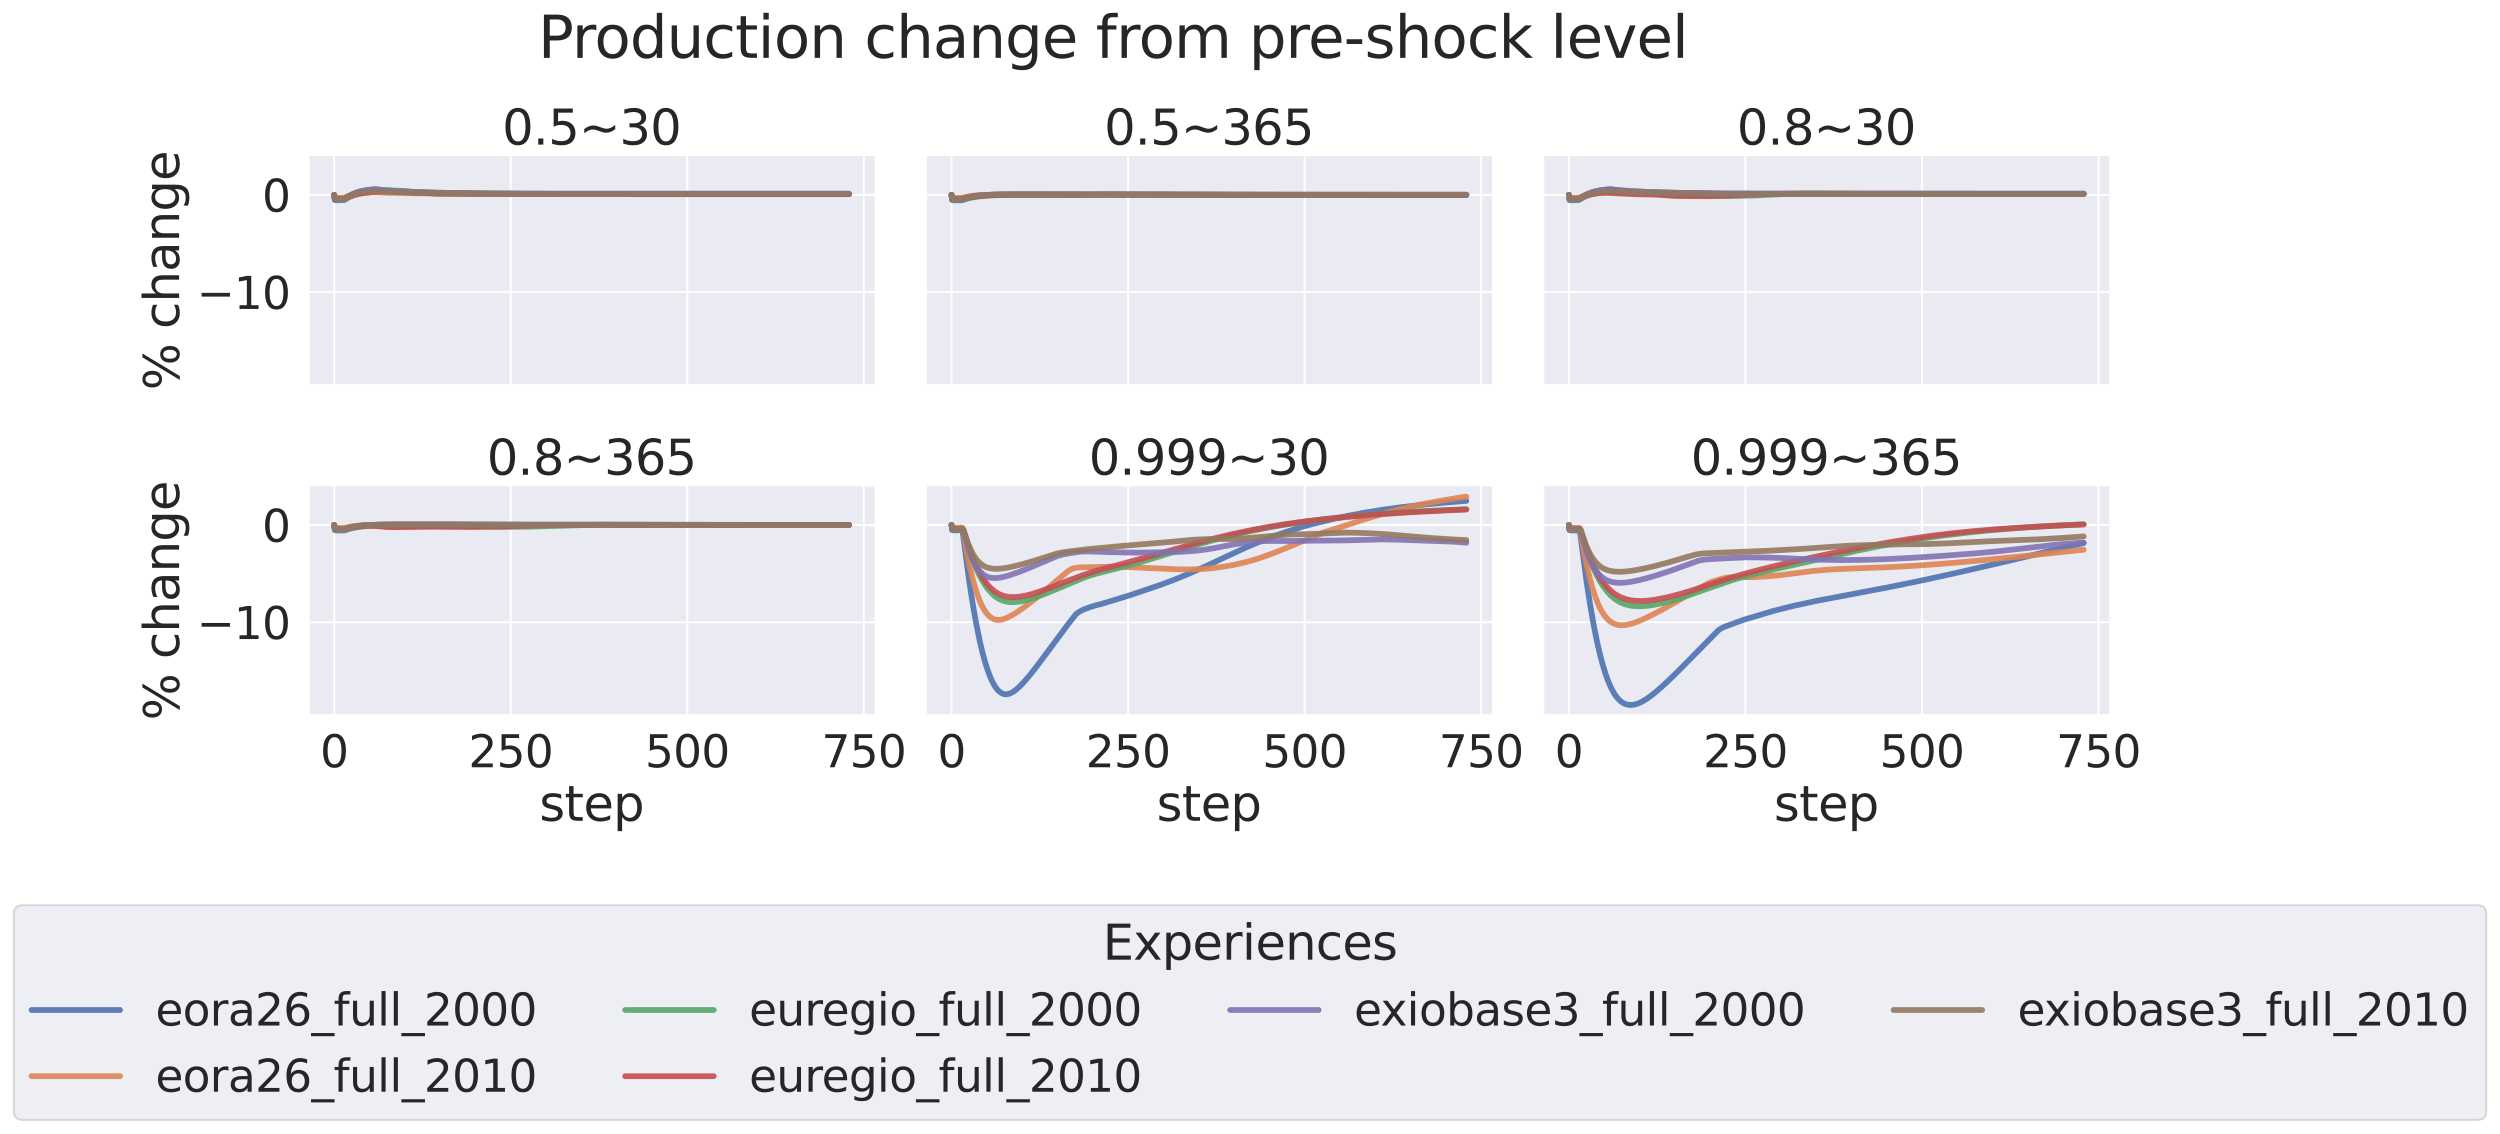 <?xml version="1.0" encoding="utf-8" standalone="no"?>
<!DOCTYPE svg PUBLIC "-//W3C//DTD SVG 1.1//EN"
  "http://www.w3.org/Graphics/SVG/1.1/DTD/svg11.dtd">
<svg xmlns:xlink="http://www.w3.org/1999/xlink" width="1304.438pt" height="591.517pt" viewBox="0 0 1304.438 591.517" xmlns="http://www.w3.org/2000/svg" version="1.1">
 <defs>
  <style type="text/css">*{stroke-linejoin: round; stroke-linecap: butt}</style>
 </defs>
 <g id="figure_1">
  <g id="patch_1">
   <path d="M 0 591.517 
L 1304.438 591.517 
L 1304.438 -0 
L 0 -0 
z
" style="fill: #ffffff"/>
  </g>
  <g id="axes_1">
   <g id="patch_2">
    <path d="M 160.943 201.042 
L 456.401 201.042 
L 456.401 81.456 
L 160.943 81.456 
z
" style="fill: #eaeaf2"/>
   </g>
   <g id="matplotlib.axis_1">
    <g id="xtick_1">
     <g id="line2d_1">
      <path d="M 174.373 201.042 
L 174.373 81.456 
" clip-path="url(#p994ee2fa2b)" style="fill: none; stroke: #ffffff; stroke-linecap: round"/>
     </g>
    </g>
    <g id="xtick_2">
     <g id="line2d_2">
      <path d="M 266.485 201.042 
L 266.485 81.456 
" clip-path="url(#p994ee2fa2b)" style="fill: none; stroke: #ffffff; stroke-linecap: round"/>
     </g>
    </g>
    <g id="xtick_3">
     <g id="line2d_3">
      <path d="M 358.597 201.042 
L 358.597 81.456 
" clip-path="url(#p994ee2fa2b)" style="fill: none; stroke: #ffffff; stroke-linecap: round"/>
     </g>
    </g>
    <g id="xtick_4">
     <g id="line2d_4">
      <path d="M 450.709 201.042 
L 450.709 81.456 
" clip-path="url(#p994ee2fa2b)" style="fill: none; stroke: #ffffff; stroke-linecap: round"/>
     </g>
    </g>
   </g>
   <g id="matplotlib.axis_2">
    <g id="ytick_1">
     <g id="line2d_5">
      <path d="M 160.943 152.426 
L 456.401 152.426 
" clip-path="url(#p994ee2fa2b)" style="fill: none; stroke: #ffffff; stroke-linecap: round"/>
     </g>
     <g id="text_1">
      <!-- −10 -->
      <g style="fill: #262626" transform="translate(102.691 161.202) scale(0.231 -0.231)">
       <defs>
        <path id="DejaVuSans-2212" d="M 678 2272 
L 4684 2272 
L 4684 1741 
L 678 1741 
L 678 2272 
z
" transform="scale(0.016)"/>
        <path id="DejaVuSans-31" d="M 794 531 
L 1825 531 
L 1825 4091 
L 703 3866 
L 703 4441 
L 1819 4666 
L 2450 4666 
L 2450 531 
L 3481 531 
L 3481 0 
L 794 0 
L 794 531 
z
" transform="scale(0.016)"/>
        <path id="DejaVuSans-30" d="M 2034 4250 
Q 1547 4250 1301 3770 
Q 1056 3291 1056 2328 
Q 1056 1369 1301 889 
Q 1547 409 2034 409 
Q 2525 409 2770 889 
Q 3016 1369 3016 2328 
Q 3016 3291 2770 3770 
Q 2525 4250 2034 4250 
z
M 2034 4750 
Q 2819 4750 3233 4129 
Q 3647 3509 3647 2328 
Q 3647 1150 3233 529 
Q 2819 -91 2034 -91 
Q 1250 -91 836 529 
Q 422 1150 422 2328 
Q 422 3509 836 4129 
Q 1250 4750 2034 4750 
z
" transform="scale(0.016)"/>
       </defs>
       <use xlink:href="#DejaVuSans-2212"/>
       <use xlink:href="#DejaVuSans-31" x="83.789"/>
       <use xlink:href="#DejaVuSans-30" x="147.412"/>
      </g>
     </g>
    </g>
    <g id="ytick_2">
     <g id="line2d_6">
      <path d="M 160.943 101.688 
L 456.401 101.688 
" clip-path="url(#p994ee2fa2b)" style="fill: none; stroke: #ffffff; stroke-linecap: round"/>
     </g>
     <g id="text_2">
      <!-- 0 -->
      <g style="fill: #262626" transform="translate(136.746 110.465) scale(0.231 -0.231)">
       <use xlink:href="#DejaVuSans-30"/>
      </g>
     </g>
    </g>
    <g id="text_3">
     <!-- % change -->
     <g style="fill: #262626" transform="translate(93.45 203.597) rotate(-90) scale(0.252 -0.252)">
      <defs>
       <path id="DejaVuSans-25" d="M 4653 2053 
Q 4381 2053 4226 1822 
Q 4072 1591 4072 1178 
Q 4072 772 4226 539 
Q 4381 306 4653 306 
Q 4919 306 5073 539 
Q 5228 772 5228 1178 
Q 5228 1588 5073 1820 
Q 4919 2053 4653 2053 
z
M 4653 2450 
Q 5147 2450 5437 2106 
Q 5728 1763 5728 1178 
Q 5728 594 5436 251 
Q 5144 -91 4653 -91 
Q 4153 -91 3862 251 
Q 3572 594 3572 1178 
Q 3572 1766 3864 2108 
Q 4156 2450 4653 2450 
z
M 1428 4353 
Q 1159 4353 1004 4120 
Q 850 3888 850 3481 
Q 850 3069 1003 2837 
Q 1156 2606 1428 2606 
Q 1700 2606 1854 2837 
Q 2009 3069 2009 3481 
Q 2009 3884 1853 4118 
Q 1697 4353 1428 4353 
z
M 4250 4750 
L 4750 4750 
L 1831 -91 
L 1331 -91 
L 4250 4750 
z
M 1428 4750 
Q 1922 4750 2215 4408 
Q 2509 4066 2509 3481 
Q 2509 2891 2217 2550 
Q 1925 2209 1428 2209 
Q 931 2209 642 2551 
Q 353 2894 353 3481 
Q 353 4063 643 4406 
Q 934 4750 1428 4750 
z
" transform="scale(0.016)"/>
       <path id="DejaVuSans-20" transform="scale(0.016)"/>
       <path id="DejaVuSans-63" d="M 3122 3366 
L 3122 2828 
Q 2878 2963 2633 3030 
Q 2388 3097 2138 3097 
Q 1578 3097 1268 2742 
Q 959 2388 959 1747 
Q 959 1106 1268 751 
Q 1578 397 2138 397 
Q 2388 397 2633 464 
Q 2878 531 3122 666 
L 3122 134 
Q 2881 22 2623 -34 
Q 2366 -91 2075 -91 
Q 1284 -91 818 406 
Q 353 903 353 1747 
Q 353 2603 823 3093 
Q 1294 3584 2113 3584 
Q 2378 3584 2631 3529 
Q 2884 3475 3122 3366 
z
" transform="scale(0.016)"/>
       <path id="DejaVuSans-68" d="M 3513 2113 
L 3513 0 
L 2938 0 
L 2938 2094 
Q 2938 2591 2744 2837 
Q 2550 3084 2163 3084 
Q 1697 3084 1428 2787 
Q 1159 2491 1159 1978 
L 1159 0 
L 581 0 
L 581 4863 
L 1159 4863 
L 1159 2956 
Q 1366 3272 1645 3428 
Q 1925 3584 2291 3584 
Q 2894 3584 3203 3211 
Q 3513 2838 3513 2113 
z
" transform="scale(0.016)"/>
       <path id="DejaVuSans-61" d="M 2194 1759 
Q 1497 1759 1228 1600 
Q 959 1441 959 1056 
Q 959 750 1161 570 
Q 1363 391 1709 391 
Q 2188 391 2477 730 
Q 2766 1069 2766 1631 
L 2766 1759 
L 2194 1759 
z
M 3341 1997 
L 3341 0 
L 2766 0 
L 2766 531 
Q 2569 213 2275 61 
Q 1981 -91 1556 -91 
Q 1019 -91 701 211 
Q 384 513 384 1019 
Q 384 1609 779 1909 
Q 1175 2209 1959 2209 
L 2766 2209 
L 2766 2266 
Q 2766 2663 2505 2880 
Q 2244 3097 1772 3097 
Q 1472 3097 1187 3025 
Q 903 2953 641 2809 
L 641 3341 
Q 956 3463 1253 3523 
Q 1550 3584 1831 3584 
Q 2591 3584 2966 3190 
Q 3341 2797 3341 1997 
z
" transform="scale(0.016)"/>
       <path id="DejaVuSans-6e" d="M 3513 2113 
L 3513 0 
L 2938 0 
L 2938 2094 
Q 2938 2591 2744 2837 
Q 2550 3084 2163 3084 
Q 1697 3084 1428 2787 
Q 1159 2491 1159 1978 
L 1159 0 
L 581 0 
L 581 3500 
L 1159 3500 
L 1159 2956 
Q 1366 3272 1645 3428 
Q 1925 3584 2291 3584 
Q 2894 3584 3203 3211 
Q 3513 2838 3513 2113 
z
" transform="scale(0.016)"/>
       <path id="DejaVuSans-67" d="M 2906 1791 
Q 2906 2416 2648 2759 
Q 2391 3103 1925 3103 
Q 1463 3103 1205 2759 
Q 947 2416 947 1791 
Q 947 1169 1205 825 
Q 1463 481 1925 481 
Q 2391 481 2648 825 
Q 2906 1169 2906 1791 
z
M 3481 434 
Q 3481 -459 3084 -895 
Q 2688 -1331 1869 -1331 
Q 1566 -1331 1297 -1286 
Q 1028 -1241 775 -1147 
L 775 -588 
Q 1028 -725 1275 -790 
Q 1522 -856 1778 -856 
Q 2344 -856 2625 -561 
Q 2906 -266 2906 331 
L 2906 616 
Q 2728 306 2450 153 
Q 2172 0 1784 0 
Q 1141 0 747 490 
Q 353 981 353 1791 
Q 353 2603 747 3093 
Q 1141 3584 1784 3584 
Q 2172 3584 2450 3431 
Q 2728 3278 2906 2969 
L 2906 3500 
L 3481 3500 
L 3481 434 
z
" transform="scale(0.016)"/>
       <path id="DejaVuSans-65" d="M 3597 1894 
L 3597 1613 
L 953 1613 
Q 991 1019 1311 708 
Q 1631 397 2203 397 
Q 2534 397 2845 478 
Q 3156 559 3463 722 
L 3463 178 
Q 3153 47 2828 -22 
Q 2503 -91 2169 -91 
Q 1331 -91 842 396 
Q 353 884 353 1716 
Q 353 2575 817 3079 
Q 1281 3584 2069 3584 
Q 2775 3584 3186 3129 
Q 3597 2675 3597 1894 
z
M 3022 2063 
Q 3016 2534 2758 2815 
Q 2500 3097 2075 3097 
Q 1594 3097 1305 2825 
Q 1016 2553 972 2059 
L 3022 2063 
z
" transform="scale(0.016)"/>
      </defs>
      <use xlink:href="#DejaVuSans-25"/>
      <use xlink:href="#DejaVuSans-20" x="95.02"/>
      <use xlink:href="#DejaVuSans-63" x="126.807"/>
      <use xlink:href="#DejaVuSans-68" x="181.787"/>
      <use xlink:href="#DejaVuSans-61" x="245.166"/>
      <use xlink:href="#DejaVuSans-6e" x="306.445"/>
      <use xlink:href="#DejaVuSans-67" x="369.824"/>
      <use xlink:href="#DejaVuSans-65" x="433.301"/>
     </g>
    </g>
   </g>
   <g id="PolyCollection_1"/>
   <g id="PolyCollection_2"/>
   <g id="PolyCollection_3"/>
   <g id="PolyCollection_4"/>
   <g id="PolyCollection_5"/>
   <g id="PolyCollection_6"/>
   <g id="line2d_7">
    <path d="M 174.373 101.688 
L 174.741 104.257 
L 175.478 104.35 
L 179.531 104.214 
L 180.636 103.381 
L 182.479 102.117 
L 184.321 101.162 
L 186.532 100.308 
L 188.742 99.696 
L 191.321 99.204 
L 194.637 98.812 
L 196.48 98.726 
L 200.164 99.198 
L 208.638 99.85 
L 217.113 100.237 
L 228.535 100.543 
L 249.905 100.927 
L 287.118 101.012 
L 442.971 101.027 
L 442.971 101.027 
" clip-path="url(#p994ee2fa2b)" style="fill: none; stroke: #4c72b0; stroke-opacity: 0.9; stroke-width: 3; stroke-linecap: round"/>
   </g>
   <g id="line2d_8">
    <path d="M 174.373 101.688 
L 174.741 103.089 
L 175.847 103.161 
L 179.531 103.102 
L 184.321 101.478 
L 186.9 100.993 
L 190.216 100.607 
L 194.637 100.339 
L 196.48 100.353 
L 201.638 100.602 
L 210.481 100.763 
L 235.167 101.045 
L 311.435 101.261 
L 442.971 101.264 
L 442.971 101.264 
" clip-path="url(#p994ee2fa2b)" style="fill: none; stroke: #dd8452; stroke-opacity: 0.9; stroke-width: 3; stroke-linecap: round"/>
   </g>
   <g id="line2d_9">
    <path d="M 174.373 101.688 
L 174.741 104.38 
L 175.478 104.541 
L 179.531 104.404 
L 180.268 104.014 
L 182.11 102.911 
L 183.952 102.092 
L 186.163 101.339 
L 188.742 100.679 
L 192.058 100.078 
L 195.743 99.642 
L 200.164 99.387 
L 204.217 99.342 
L 209.375 99.58 
L 223.376 100.755 
L 229.64 101.055 
L 235.904 101.133 
L 243.273 100.976 
L 248.431 100.881 
L 276.801 101.137 
L 334.279 101.184 
L 442.971 101.186 
L 442.971 101.186 
" clip-path="url(#p994ee2fa2b)" style="fill: none; stroke: #55a868; stroke-opacity: 0.9; stroke-width: 3; stroke-linecap: round"/>
   </g>
   <g id="line2d_10">
    <path d="M 174.373 101.688 
L 174.741 103.803 
L 175.478 103.932 
L 179.531 103.824 
L 180.268 103.52 
L 182.11 102.642 
L 184.321 101.882 
L 186.9 101.238 
L 190.216 100.661 
L 194.269 100.207 
L 199.059 99.904 
L 202.743 99.873 
L 211.955 100.29 
L 218.955 100.635 
L 227.429 100.954 
L 267.959 101.265 
L 332.805 101.309 
L 442.971 101.31 
L 442.971 101.31 
" clip-path="url(#p994ee2fa2b)" style="fill: none; stroke: #c44e52; stroke-opacity: 0.9; stroke-width: 3; stroke-linecap: round"/>
   </g>
   <g id="line2d_11">
    <path d="M 174.373 101.688 
L 174.741 104.154 
L 175.478 104.259 
L 179.531 104.125 
L 179.9 103.943 
L 181.742 102.522 
L 183.584 101.471 
L 185.426 100.678 
L 187.637 99.979 
L 190.216 99.419 
L 193.164 99.018 
L 195.743 98.832 
L 197.217 99.015 
L 200.164 99.35 
L 205.691 99.696 
L 215.271 100.123 
L 229.272 100.562 
L 254.694 101.059 
L 286.381 101.144 
L 421.601 101.163 
L 442.971 101.163 
L 442.971 101.163 
" clip-path="url(#p994ee2fa2b)" style="fill: none; stroke: #8172b3; stroke-opacity: 0.9; stroke-width: 3; stroke-linecap: round"/>
   </g>
   <g id="line2d_12">
    <path d="M 174.373 101.688 
L 174.741 103.667 
L 175.478 103.738 
L 179.531 103.636 
L 180.268 103.264 
L 181.742 102.417 
L 183.584 101.624 
L 185.795 100.936 
L 188.374 100.387 
L 191.321 99.992 
L 195.006 99.728 
L 196.848 99.724 
L 200.901 100.011 
L 207.165 100.235 
L 220.429 100.586 
L 256.905 101.151 
L 302.224 101.222 
L 442.971 101.229 
L 442.971 101.229 
" clip-path="url(#p994ee2fa2b)" style="fill: none; stroke: #937860; stroke-opacity: 0.9; stroke-width: 3; stroke-linecap: round"/>
   </g>
   <g id="patch_3">
    <path d="M 160.943 201.042 
L 160.943 81.456 
" style="fill: none; stroke: #ffffff; stroke-width: 1.25; stroke-linejoin: miter; stroke-linecap: square"/>
   </g>
   <g id="patch_4">
    <path d="M 160.943 201.042 
L 456.401 201.042 
" style="fill: none; stroke: #ffffff; stroke-width: 1.25; stroke-linejoin: miter; stroke-linecap: square"/>
   </g>
   <g id="text_4">
    <!-- 0.5~30 -->
    <g style="fill: #262626" transform="translate(262.042 75.456) scale(0.252 -0.252)">
     <defs>
      <path id="DejaVuSans-2e" d="M 684 794 
L 1344 794 
L 1344 0 
L 684 0 
L 684 794 
z
" transform="scale(0.016)"/>
      <path id="DejaVuSans-35" d="M 691 4666 
L 3169 4666 
L 3169 4134 
L 1269 4134 
L 1269 2991 
Q 1406 3038 1543 3061 
Q 1681 3084 1819 3084 
Q 2600 3084 3056 2656 
Q 3513 2228 3513 1497 
Q 3513 744 3044 326 
Q 2575 -91 1722 -91 
Q 1428 -91 1123 -41 
Q 819 9 494 109 
L 494 744 
Q 775 591 1075 516 
Q 1375 441 1709 441 
Q 2250 441 2565 725 
Q 2881 1009 2881 1497 
Q 2881 1984 2565 2268 
Q 2250 2553 1709 2553 
Q 1456 2553 1204 2497 
Q 953 2441 691 2322 
L 691 4666 
z
" transform="scale(0.016)"/>
      <path id="DejaVuSans-7e" d="M 4684 2553 
L 4684 1997 
Q 4356 1750 4076 1644 
Q 3797 1538 3494 1538 
Q 3150 1538 2694 1722 
Q 2659 1734 2644 1741 
Q 2622 1750 2575 1766 
Q 2091 1959 1797 1959 
Q 1522 1959 1253 1839 
Q 984 1719 678 1459 
L 678 2016 
Q 1006 2263 1286 2370 
Q 1566 2478 1869 2478 
Q 2213 2478 2672 2291 
Q 2703 2278 2719 2272 
Q 2744 2263 2788 2247 
Q 3272 2053 3566 2053 
Q 3834 2053 4098 2172 
Q 4363 2291 4684 2553 
z
" transform="scale(0.016)"/>
      <path id="DejaVuSans-33" d="M 2597 2516 
Q 3050 2419 3304 2112 
Q 3559 1806 3559 1356 
Q 3559 666 3084 287 
Q 2609 -91 1734 -91 
Q 1441 -91 1130 -33 
Q 819 25 488 141 
L 488 750 
Q 750 597 1062 519 
Q 1375 441 1716 441 
Q 2309 441 2620 675 
Q 2931 909 2931 1356 
Q 2931 1769 2642 2001 
Q 2353 2234 1838 2234 
L 1294 2234 
L 1294 2753 
L 1863 2753 
Q 2328 2753 2575 2939 
Q 2822 3125 2822 3475 
Q 2822 3834 2567 4026 
Q 2313 4219 1838 4219 
Q 1578 4219 1281 4162 
Q 984 4106 628 3988 
L 628 4550 
Q 988 4650 1302 4700 
Q 1616 4750 1894 4750 
Q 2613 4750 3031 4423 
Q 3450 4097 3450 3541 
Q 3450 3153 3228 2886 
Q 3006 2619 2597 2516 
z
" transform="scale(0.016)"/>
     </defs>
     <use xlink:href="#DejaVuSans-30"/>
     <use xlink:href="#DejaVuSans-2e" x="63.623"/>
     <use xlink:href="#DejaVuSans-35" x="95.41"/>
     <use xlink:href="#DejaVuSans-7e" x="159.033"/>
     <use xlink:href="#DejaVuSans-33" x="242.822"/>
     <use xlink:href="#DejaVuSans-30" x="306.445"/>
    </g>
   </g>
  </g>
  <g id="axes_2">
   <g id="patch_5">
    <path d="M 483.047 201.042 
L 778.505 201.042 
L 778.505 81.456 
L 483.047 81.456 
z
" style="fill: #eaeaf2"/>
   </g>
   <g id="matplotlib.axis_3">
    <g id="xtick_5">
     <g id="line2d_13">
      <path d="M 496.477 201.042 
L 496.477 81.456 
" clip-path="url(#p4d0d05761d)" style="fill: none; stroke: #ffffff; stroke-linecap: round"/>
     </g>
    </g>
    <g id="xtick_6">
     <g id="line2d_14">
      <path d="M 588.589 201.042 
L 588.589 81.456 
" clip-path="url(#p4d0d05761d)" style="fill: none; stroke: #ffffff; stroke-linecap: round"/>
     </g>
    </g>
    <g id="xtick_7">
     <g id="line2d_15">
      <path d="M 680.701 201.042 
L 680.701 81.456 
" clip-path="url(#p4d0d05761d)" style="fill: none; stroke: #ffffff; stroke-linecap: round"/>
     </g>
    </g>
    <g id="xtick_8">
     <g id="line2d_16">
      <path d="M 772.813 201.042 
L 772.813 81.456 
" clip-path="url(#p4d0d05761d)" style="fill: none; stroke: #ffffff; stroke-linecap: round"/>
     </g>
    </g>
   </g>
   <g id="matplotlib.axis_4">
    <g id="ytick_3">
     <g id="line2d_17">
      <path d="M 483.047 152.426 
L 778.505 152.426 
" clip-path="url(#p4d0d05761d)" style="fill: none; stroke: #ffffff; stroke-linecap: round"/>
     </g>
    </g>
    <g id="ytick_4">
     <g id="line2d_18">
      <path d="M 483.047 101.688 
L 778.505 101.688 
" clip-path="url(#p4d0d05761d)" style="fill: none; stroke: #ffffff; stroke-linecap: round"/>
     </g>
    </g>
   </g>
   <g id="PolyCollection_7"/>
   <g id="PolyCollection_8"/>
   <g id="PolyCollection_9"/>
   <g id="PolyCollection_10"/>
   <g id="PolyCollection_11"/>
   <g id="PolyCollection_12"/>
   <g id="line2d_19">
    <path d="M 496.477 101.688 
L 496.845 104.257 
L 497.582 104.372 
L 501.635 104.37 
L 502.741 103.977 
L 504.951 103.214 
L 507.53 102.583 
L 510.478 102.107 
L 514.162 101.757 
L 519.321 101.525 
L 527.795 101.402 
L 548.428 101.379 
L 581.957 101.52 
L 656.383 101.63 
L 765.076 101.64 
L 765.076 101.64 
" clip-path="url(#p4d0d05761d)" style="fill: none; stroke: #4c72b0; stroke-opacity: 0.9; stroke-width: 3; stroke-linecap: round"/>
   </g>
   <g id="line2d_20">
    <path d="M 496.477 101.688 
L 496.845 103.089 
L 497.951 103.177 
L 502.004 103.114 
L 506.057 102.334 
L 509.373 101.98 
L 513.794 101.736 
L 521.163 101.591 
L 539.217 101.539 
L 599.274 101.615 
L 694.334 101.658 
L 765.076 101.66 
L 765.076 101.66 
" clip-path="url(#p4d0d05761d)" style="fill: none; stroke: #dd8452; stroke-opacity: 0.9; stroke-width: 3; stroke-linecap: round"/>
   </g>
   <g id="line2d_21">
    <path d="M 496.477 101.688 
L 496.845 104.38 
L 497.582 104.564 
L 501.635 104.566 
L 502.372 104.403 
L 504.951 103.607 
L 507.899 102.96 
L 511.215 102.464 
L 515.268 102.079 
L 521.163 101.767 
L 530.006 101.557 
L 536.638 101.571 
L 562.061 101.773 
L 572.009 101.596 
L 582.325 101.436 
L 654.541 101.634 
L 765.076 101.644 
L 765.076 101.644 
" clip-path="url(#p4d0d05761d)" style="fill: none; stroke: #55a868; stroke-opacity: 0.9; stroke-width: 3; stroke-linecap: round"/>
   </g>
   <g id="line2d_22">
    <path d="M 496.477 101.688 
L 496.845 103.803 
L 497.582 103.951 
L 501.635 103.953 
L 502.372 103.828 
L 505.32 103.113 
L 508.636 102.572 
L 512.689 102.156 
L 518.215 101.842 
L 526.321 101.638 
L 538.112 101.66 
L 554.692 101.648 
L 577.536 101.481 
L 650.857 101.647 
L 765.076 101.656 
L 765.076 101.656 
" clip-path="url(#p4d0d05761d)" style="fill: none; stroke: #c44e52; stroke-opacity: 0.9; stroke-width: 3; stroke-linecap: round"/>
   </g>
   <g id="line2d_23">
    <path d="M 496.477 101.688 
L 496.845 104.154 
L 497.582 104.282 
L 502.004 104.242 
L 504.951 103.163 
L 507.53 102.525 
L 510.478 102.056 
L 514.162 101.729 
L 519.321 101.519 
L 528.532 101.409 
L 552.481 101.434 
L 609.222 101.563 
L 754.022 101.642 
L 765.076 101.642 
L 765.076 101.642 
" clip-path="url(#p4d0d05761d)" style="fill: none; stroke: #8172b3; stroke-opacity: 0.9; stroke-width: 3; stroke-linecap: round"/>
   </g>
   <g id="line2d_24">
    <path d="M 496.477 101.688 
L 496.845 103.667 
L 497.582 103.755 
L 502.004 103.723 
L 504.951 102.846 
L 507.53 102.341 
L 510.846 101.947 
L 515.268 101.685 
L 522.268 101.533 
L 538.112 101.477 
L 581.22 101.554 
L 705.019 101.643 
L 765.076 101.648 
L 765.076 101.648 
" clip-path="url(#p4d0d05761d)" style="fill: none; stroke: #937860; stroke-opacity: 0.9; stroke-width: 3; stroke-linecap: round"/>
   </g>
   <g id="patch_6">
    <path d="M 483.047 201.042 
L 483.047 81.456 
" style="fill: none; stroke: #ffffff; stroke-width: 1.25; stroke-linejoin: miter; stroke-linecap: square"/>
   </g>
   <g id="patch_7">
    <path d="M 483.047 201.042 
L 778.505 201.042 
" style="fill: none; stroke: #ffffff; stroke-width: 1.25; stroke-linejoin: miter; stroke-linecap: square"/>
   </g>
   <g id="text_5">
    <!-- 0.5~365 -->
    <g style="fill: #262626" transform="translate(576.13 75.456) scale(0.252 -0.252)">
     <defs>
      <path id="DejaVuSans-36" d="M 2113 2584 
Q 1688 2584 1439 2293 
Q 1191 2003 1191 1497 
Q 1191 994 1439 701 
Q 1688 409 2113 409 
Q 2538 409 2786 701 
Q 3034 994 3034 1497 
Q 3034 2003 2786 2293 
Q 2538 2584 2113 2584 
z
M 3366 4563 
L 3366 3988 
Q 3128 4100 2886 4159 
Q 2644 4219 2406 4219 
Q 1781 4219 1451 3797 
Q 1122 3375 1075 2522 
Q 1259 2794 1537 2939 
Q 1816 3084 2150 3084 
Q 2853 3084 3261 2657 
Q 3669 2231 3669 1497 
Q 3669 778 3244 343 
Q 2819 -91 2113 -91 
Q 1303 -91 875 529 
Q 447 1150 447 2328 
Q 447 3434 972 4092 
Q 1497 4750 2381 4750 
Q 2619 4750 2861 4703 
Q 3103 4656 3366 4563 
z
" transform="scale(0.016)"/>
     </defs>
     <use xlink:href="#DejaVuSans-30"/>
     <use xlink:href="#DejaVuSans-2e" x="63.623"/>
     <use xlink:href="#DejaVuSans-35" x="95.41"/>
     <use xlink:href="#DejaVuSans-7e" x="159.033"/>
     <use xlink:href="#DejaVuSans-33" x="242.822"/>
     <use xlink:href="#DejaVuSans-36" x="306.445"/>
     <use xlink:href="#DejaVuSans-35" x="370.068"/>
    </g>
   </g>
  </g>
  <g id="axes_3">
   <g id="patch_8">
    <path d="M 805.151 201.042 
L 1100.61 201.042 
L 1100.61 81.456 
L 805.151 81.456 
z
" style="fill: #eaeaf2"/>
   </g>
   <g id="matplotlib.axis_5">
    <g id="xtick_9">
     <g id="line2d_25">
      <path d="M 818.581 201.042 
L 818.581 81.456 
" clip-path="url(#p3bf3e1857a)" style="fill: none; stroke: #ffffff; stroke-linecap: round"/>
     </g>
    </g>
    <g id="xtick_10">
     <g id="line2d_26">
      <path d="M 910.693 201.042 
L 910.693 81.456 
" clip-path="url(#p3bf3e1857a)" style="fill: none; stroke: #ffffff; stroke-linecap: round"/>
     </g>
    </g>
    <g id="xtick_11">
     <g id="line2d_27">
      <path d="M 1002.805 201.042 
L 1002.805 81.456 
" clip-path="url(#p3bf3e1857a)" style="fill: none; stroke: #ffffff; stroke-linecap: round"/>
     </g>
    </g>
    <g id="xtick_12">
     <g id="line2d_28">
      <path d="M 1094.917 201.042 
L 1094.917 81.456 
" clip-path="url(#p3bf3e1857a)" style="fill: none; stroke: #ffffff; stroke-linecap: round"/>
     </g>
    </g>
   </g>
   <g id="matplotlib.axis_6">
    <g id="ytick_5">
     <g id="line2d_29">
      <path d="M 805.151 152.426 
L 1100.61 152.426 
" clip-path="url(#p3bf3e1857a)" style="fill: none; stroke: #ffffff; stroke-linecap: round"/>
     </g>
    </g>
    <g id="ytick_6">
     <g id="line2d_30">
      <path d="M 805.151 101.688 
L 1100.61 101.688 
" clip-path="url(#p3bf3e1857a)" style="fill: none; stroke: #ffffff; stroke-linecap: round"/>
     </g>
    </g>
   </g>
   <g id="PolyCollection_13"/>
   <g id="PolyCollection_14"/>
   <g id="PolyCollection_15"/>
   <g id="PolyCollection_16"/>
   <g id="PolyCollection_17"/>
   <g id="PolyCollection_18"/>
   <g id="line2d_31">
    <path d="M 818.581 101.688 
L 818.95 104.257 
L 819.686 104.35 
L 823.739 104.214 
L 824.845 103.381 
L 826.687 102.117 
L 828.529 101.162 
L 830.74 100.308 
L 832.951 99.696 
L 835.53 99.204 
L 838.846 98.812 
L 840.688 98.726 
L 844.372 99.198 
L 852.847 99.85 
L 861.321 100.237 
L 872.743 100.543 
L 894.113 100.927 
L 931.326 101.012 
L 1087.18 101.027 
L 1087.18 101.027 
" clip-path="url(#p3bf3e1857a)" style="fill: none; stroke: #4c72b0; stroke-opacity: 0.9; stroke-width: 3; stroke-linecap: round"/>
   </g>
   <g id="line2d_32">
    <path d="M 818.581 101.688 
L 818.95 103.089 
L 820.055 103.161 
L 823.739 103.102 
L 828.529 101.478 
L 831.108 100.993 
L 834.424 100.607 
L 838.846 100.339 
L 840.688 100.353 
L 845.846 100.602 
L 854.689 100.763 
L 879.375 101.045 
L 955.644 101.261 
L 1087.18 101.264 
L 1087.18 101.264 
" clip-path="url(#p3bf3e1857a)" style="fill: none; stroke: #dd8452; stroke-opacity: 0.9; stroke-width: 3; stroke-linecap: round"/>
   </g>
   <g id="line2d_33">
    <path d="M 818.581 101.688 
L 818.95 104.38 
L 819.686 104.541 
L 823.739 104.404 
L 824.476 104.014 
L 826.318 102.911 
L 828.161 102.092 
L 830.371 101.339 
L 832.951 100.694 
L 835.898 100.273 
L 839.214 100.113 
L 842.162 100.209 
L 846.952 100.359 
L 854.321 100.564 
L 858.373 100.805 
L 872.743 102.022 
L 880.48 102.253 
L 891.902 102.366 
L 904.429 102.271 
L 915.483 101.97 
L 930.958 101.266 
L 940.169 100.932 
L 948.643 100.949 
L 977.382 101.091 
L 1061.02 101.116 
L 1087.18 101.116 
L 1087.18 101.116 
" clip-path="url(#p3bf3e1857a)" style="fill: none; stroke: #55a868; stroke-opacity: 0.9; stroke-width: 3; stroke-linecap: round"/>
   </g>
   <g id="line2d_34">
    <path d="M 818.581 101.688 
L 818.95 103.803 
L 819.686 103.932 
L 823.739 103.824 
L 824.476 103.52 
L 826.318 102.642 
L 828.529 101.882 
L 831.108 101.238 
L 833.687 100.807 
L 836.635 100.574 
L 839.583 100.633 
L 852.847 101.321 
L 864.269 101.558 
L 872.743 102.084 
L 880.112 102.247 
L 890.06 102.24 
L 899.64 102.018 
L 930.221 101.033 
L 1087.18 101.204 
L 1087.18 101.204 
" clip-path="url(#p3bf3e1857a)" style="fill: none; stroke: #c44e52; stroke-opacity: 0.9; stroke-width: 3; stroke-linecap: round"/>
   </g>
   <g id="line2d_35">
    <path d="M 818.581 101.688 
L 818.95 104.154 
L 819.686 104.259 
L 823.739 104.125 
L 824.108 103.943 
L 825.95 102.522 
L 827.792 101.471 
L 829.635 100.678 
L 831.845 99.979 
L 834.424 99.419 
L 837.372 99.018 
L 839.951 98.832 
L 841.425 99.015 
L 844.372 99.35 
L 849.899 99.696 
L 859.479 100.123 
L 873.48 100.562 
L 898.903 101.059 
L 930.589 101.144 
L 1065.81 101.163 
L 1087.18 101.163 
L 1087.18 101.163 
" clip-path="url(#p3bf3e1857a)" style="fill: none; stroke: #8172b3; stroke-opacity: 0.9; stroke-width: 3; stroke-linecap: round"/>
   </g>
   <g id="line2d_36">
    <path d="M 818.581 101.688 
L 818.95 103.667 
L 819.686 103.738 
L 823.739 103.636 
L 824.476 103.264 
L 825.95 102.417 
L 827.792 101.624 
L 830.003 100.936 
L 832.582 100.387 
L 835.53 99.992 
L 839.214 99.728 
L 841.056 99.724 
L 845.109 100.011 
L 851.373 100.235 
L 864.637 100.586 
L 901.113 101.151 
L 946.433 101.222 
L 1087.18 101.229 
L 1087.18 101.229 
" clip-path="url(#p3bf3e1857a)" style="fill: none; stroke: #937860; stroke-opacity: 0.9; stroke-width: 3; stroke-linecap: round"/>
   </g>
   <g id="patch_9">
    <path d="M 805.151 201.042 
L 805.151 81.456 
" style="fill: none; stroke: #ffffff; stroke-width: 1.25; stroke-linejoin: miter; stroke-linecap: square"/>
   </g>
   <g id="patch_10">
    <path d="M 805.151 201.042 
L 1100.61 201.042 
" style="fill: none; stroke: #ffffff; stroke-width: 1.25; stroke-linejoin: miter; stroke-linecap: square"/>
   </g>
   <g id="text_6">
    <!-- 0.8~30 -->
    <g style="fill: #262626" transform="translate(906.251 75.456) scale(0.252 -0.252)">
     <defs>
      <path id="DejaVuSans-38" d="M 2034 2216 
Q 1584 2216 1326 1975 
Q 1069 1734 1069 1313 
Q 1069 891 1326 650 
Q 1584 409 2034 409 
Q 2484 409 2743 651 
Q 3003 894 3003 1313 
Q 3003 1734 2745 1975 
Q 2488 2216 2034 2216 
z
M 1403 2484 
Q 997 2584 770 2862 
Q 544 3141 544 3541 
Q 544 4100 942 4425 
Q 1341 4750 2034 4750 
Q 2731 4750 3128 4425 
Q 3525 4100 3525 3541 
Q 3525 3141 3298 2862 
Q 3072 2584 2669 2484 
Q 3125 2378 3379 2068 
Q 3634 1759 3634 1313 
Q 3634 634 3220 271 
Q 2806 -91 2034 -91 
Q 1263 -91 848 271 
Q 434 634 434 1313 
Q 434 1759 690 2068 
Q 947 2378 1403 2484 
z
M 1172 3481 
Q 1172 3119 1398 2916 
Q 1625 2713 2034 2713 
Q 2441 2713 2670 2916 
Q 2900 3119 2900 3481 
Q 2900 3844 2670 4047 
Q 2441 4250 2034 4250 
Q 1625 4250 1398 4047 
Q 1172 3844 1172 3481 
z
" transform="scale(0.016)"/>
     </defs>
     <use xlink:href="#DejaVuSans-30"/>
     <use xlink:href="#DejaVuSans-2e" x="63.623"/>
     <use xlink:href="#DejaVuSans-38" x="95.41"/>
     <use xlink:href="#DejaVuSans-7e" x="159.033"/>
     <use xlink:href="#DejaVuSans-33" x="242.822"/>
     <use xlink:href="#DejaVuSans-30" x="306.445"/>
    </g>
   </g>
  </g>
  <g id="axes_4">
   <g id="patch_11">
    <path d="M 160.943 373.284 
L 456.401 373.284 
L 456.401 253.698 
L 160.943 253.698 
z
" style="fill: #eaeaf2"/>
   </g>
   <g id="matplotlib.axis_7">
    <g id="xtick_13">
     <g id="line2d_37">
      <path d="M 174.373 373.284 
L 174.373 253.698 
" clip-path="url(#p965c160c65)" style="fill: none; stroke: #ffffff; stroke-linecap: round"/>
     </g>
     <g id="text_7">
      <!-- 0 -->
      <g style="fill: #262626" transform="translate(167.024 400.336) scale(0.231 -0.231)">
       <use xlink:href="#DejaVuSans-30"/>
      </g>
     </g>
    </g>
    <g id="xtick_14">
     <g id="line2d_38">
      <path d="M 266.485 373.284 
L 266.485 253.698 
" clip-path="url(#p965c160c65)" style="fill: none; stroke: #ffffff; stroke-linecap: round"/>
     </g>
     <g id="text_8">
      <!-- 250 -->
      <g style="fill: #262626" transform="translate(244.439 400.336) scale(0.231 -0.231)">
       <defs>
        <path id="DejaVuSans-32" d="M 1228 531 
L 3431 531 
L 3431 0 
L 469 0 
L 469 531 
Q 828 903 1448 1529 
Q 2069 2156 2228 2338 
Q 2531 2678 2651 2914 
Q 2772 3150 2772 3378 
Q 2772 3750 2511 3984 
Q 2250 4219 1831 4219 
Q 1534 4219 1204 4116 
Q 875 4013 500 3803 
L 500 4441 
Q 881 4594 1212 4672 
Q 1544 4750 1819 4750 
Q 2544 4750 2975 4387 
Q 3406 4025 3406 3419 
Q 3406 3131 3298 2873 
Q 3191 2616 2906 2266 
Q 2828 2175 2409 1742 
Q 1991 1309 1228 531 
z
" transform="scale(0.016)"/>
       </defs>
       <use xlink:href="#DejaVuSans-32"/>
       <use xlink:href="#DejaVuSans-35" x="63.623"/>
       <use xlink:href="#DejaVuSans-30" x="127.246"/>
      </g>
     </g>
    </g>
    <g id="xtick_15">
     <g id="line2d_39">
      <path d="M 358.597 373.284 
L 358.597 253.698 
" clip-path="url(#p965c160c65)" style="fill: none; stroke: #ffffff; stroke-linecap: round"/>
     </g>
     <g id="text_9">
      <!-- 500 -->
      <g style="fill: #262626" transform="translate(336.551 400.336) scale(0.231 -0.231)">
       <use xlink:href="#DejaVuSans-35"/>
       <use xlink:href="#DejaVuSans-30" x="63.623"/>
       <use xlink:href="#DejaVuSans-30" x="127.246"/>
      </g>
     </g>
    </g>
    <g id="xtick_16">
     <g id="line2d_40">
      <path d="M 450.709 373.284 
L 450.709 253.698 
" clip-path="url(#p965c160c65)" style="fill: none; stroke: #ffffff; stroke-linecap: round"/>
     </g>
     <g id="text_10">
      <!-- 750 -->
      <g style="fill: #262626" transform="translate(428.663 400.336) scale(0.231 -0.231)">
       <defs>
        <path id="DejaVuSans-37" d="M 525 4666 
L 3525 4666 
L 3525 4397 
L 1831 0 
L 1172 0 
L 2766 4134 
L 525 4134 
L 525 4666 
z
" transform="scale(0.016)"/>
       </defs>
       <use xlink:href="#DejaVuSans-37"/>
       <use xlink:href="#DejaVuSans-35" x="63.623"/>
       <use xlink:href="#DejaVuSans-30" x="127.246"/>
      </g>
     </g>
    </g>
    <g id="text_11">
     <!-- step -->
     <g style="fill: #262626" transform="translate(281.417 428.289) scale(0.252 -0.252)">
      <defs>
       <path id="DejaVuSans-73" d="M 2834 3397 
L 2834 2853 
Q 2591 2978 2328 3040 
Q 2066 3103 1784 3103 
Q 1356 3103 1142 2972 
Q 928 2841 928 2578 
Q 928 2378 1081 2264 
Q 1234 2150 1697 2047 
L 1894 2003 
Q 2506 1872 2764 1633 
Q 3022 1394 3022 966 
Q 3022 478 2636 193 
Q 2250 -91 1575 -91 
Q 1294 -91 989 -36 
Q 684 19 347 128 
L 347 722 
Q 666 556 975 473 
Q 1284 391 1588 391 
Q 1994 391 2212 530 
Q 2431 669 2431 922 
Q 2431 1156 2273 1281 
Q 2116 1406 1581 1522 
L 1381 1569 
Q 847 1681 609 1914 
Q 372 2147 372 2553 
Q 372 3047 722 3315 
Q 1072 3584 1716 3584 
Q 2034 3584 2315 3537 
Q 2597 3491 2834 3397 
z
" transform="scale(0.016)"/>
       <path id="DejaVuSans-74" d="M 1172 4494 
L 1172 3500 
L 2356 3500 
L 2356 3053 
L 1172 3053 
L 1172 1153 
Q 1172 725 1289 603 
Q 1406 481 1766 481 
L 2356 481 
L 2356 0 
L 1766 0 
Q 1100 0 847 248 
Q 594 497 594 1153 
L 594 3053 
L 172 3053 
L 172 3500 
L 594 3500 
L 594 4494 
L 1172 4494 
z
" transform="scale(0.016)"/>
       <path id="DejaVuSans-70" d="M 1159 525 
L 1159 -1331 
L 581 -1331 
L 581 3500 
L 1159 3500 
L 1159 2969 
Q 1341 3281 1617 3432 
Q 1894 3584 2278 3584 
Q 2916 3584 3314 3078 
Q 3713 2572 3713 1747 
Q 3713 922 3314 415 
Q 2916 -91 2278 -91 
Q 1894 -91 1617 61 
Q 1341 213 1159 525 
z
M 3116 1747 
Q 3116 2381 2855 2742 
Q 2594 3103 2138 3103 
Q 1681 3103 1420 2742 
Q 1159 2381 1159 1747 
Q 1159 1113 1420 752 
Q 1681 391 2138 391 
Q 2594 391 2855 752 
Q 3116 1113 3116 1747 
z
" transform="scale(0.016)"/>
      </defs>
      <use xlink:href="#DejaVuSans-73"/>
      <use xlink:href="#DejaVuSans-74" x="52.1"/>
      <use xlink:href="#DejaVuSans-65" x="91.309"/>
      <use xlink:href="#DejaVuSans-70" x="152.832"/>
     </g>
    </g>
   </g>
   <g id="matplotlib.axis_8">
    <g id="ytick_7">
     <g id="line2d_41">
      <path d="M 160.943 324.668 
L 456.401 324.668 
" clip-path="url(#p965c160c65)" style="fill: none; stroke: #ffffff; stroke-linecap: round"/>
     </g>
     <g id="text_12">
      <!-- −10 -->
      <g style="fill: #262626" transform="translate(102.691 333.444) scale(0.231 -0.231)">
       <use xlink:href="#DejaVuSans-2212"/>
       <use xlink:href="#DejaVuSans-31" x="83.789"/>
       <use xlink:href="#DejaVuSans-30" x="147.412"/>
      </g>
     </g>
    </g>
    <g id="ytick_8">
     <g id="line2d_42">
      <path d="M 160.943 273.93 
L 456.401 273.93 
" clip-path="url(#p965c160c65)" style="fill: none; stroke: #ffffff; stroke-linecap: round"/>
     </g>
     <g id="text_13">
      <!-- 0 -->
      <g style="fill: #262626" transform="translate(136.746 282.707) scale(0.231 -0.231)">
       <use xlink:href="#DejaVuSans-30"/>
      </g>
     </g>
    </g>
    <g id="text_14">
     <!-- % change -->
     <g style="fill: #262626" transform="translate(93.45 375.839) rotate(-90) scale(0.252 -0.252)">
      <use xlink:href="#DejaVuSans-25"/>
      <use xlink:href="#DejaVuSans-20" x="95.02"/>
      <use xlink:href="#DejaVuSans-63" x="126.807"/>
      <use xlink:href="#DejaVuSans-68" x="181.787"/>
      <use xlink:href="#DejaVuSans-61" x="245.166"/>
      <use xlink:href="#DejaVuSans-6e" x="306.445"/>
      <use xlink:href="#DejaVuSans-67" x="369.824"/>
      <use xlink:href="#DejaVuSans-65" x="433.301"/>
     </g>
    </g>
   </g>
   <g id="PolyCollection_19"/>
   <g id="PolyCollection_20"/>
   <g id="PolyCollection_21"/>
   <g id="PolyCollection_22"/>
   <g id="PolyCollection_23"/>
   <g id="PolyCollection_24"/>
   <g id="line2d_43">
    <path d="M 174.373 273.93 
L 174.741 276.499 
L 175.478 276.614 
L 179.531 276.612 
L 180.636 276.219 
L 182.847 275.456 
L 185.426 274.825 
L 188.374 274.349 
L 192.058 273.999 
L 197.217 273.767 
L 205.691 273.644 
L 226.324 273.621 
L 259.853 273.762 
L 334.279 273.872 
L 442.971 273.882 
L 442.971 273.882 
" clip-path="url(#p965c160c65)" style="fill: none; stroke: #4c72b0; stroke-opacity: 0.9; stroke-width: 3; stroke-linecap: round"/>
   </g>
   <g id="line2d_44">
    <path d="M 174.373 273.93 
L 174.741 275.331 
L 175.847 275.419 
L 179.9 275.356 
L 183.952 274.576 
L 187.269 274.222 
L 191.69 273.978 
L 199.059 273.833 
L 217.113 273.781 
L 277.17 273.857 
L 372.229 273.9 
L 442.971 273.902 
L 442.971 273.902 
" clip-path="url(#p965c160c65)" style="fill: none; stroke: #dd8452; stroke-opacity: 0.9; stroke-width: 3; stroke-linecap: round"/>
   </g>
   <g id="line2d_45">
    <path d="M 174.373 273.93 
L 174.741 276.622 
L 175.478 276.806 
L 179.531 276.808 
L 180.268 276.645 
L 182.847 275.849 
L 185.795 275.202 
L 189.111 274.706 
L 192.427 274.402 
L 195.374 274.352 
L 199.427 274.641 
L 203.849 274.834 
L 207.902 274.786 
L 217.113 274.602 
L 238.114 274.827 
L 263.537 274.927 
L 277.907 274.757 
L 291.908 274.354 
L 312.172 273.757 
L 328.753 273.795 
L 395.442 273.857 
L 442.971 273.86 
L 442.971 273.86 
" clip-path="url(#p965c160c65)" style="fill: none; stroke: #55a868; stroke-opacity: 0.9; stroke-width: 3; stroke-linecap: round"/>
   </g>
   <g id="line2d_46">
    <path d="M 174.373 273.93 
L 174.741 276.045 
L 175.478 276.193 
L 179.531 276.195 
L 180.268 276.07 
L 183.216 275.355 
L 186.532 274.814 
L 190.585 274.405 
L 193.901 274.306 
L 196.848 274.487 
L 202.375 274.94 
L 206.428 275.028 
L 213.797 274.95 
L 225.956 274.747 
L 245.852 274.828 
L 260.59 274.687 
L 274.591 274.313 
L 294.118 273.798 
L 307.383 273.78 
L 385.494 273.869 
L 442.971 273.87 
L 442.971 273.87 
" clip-path="url(#p965c160c65)" style="fill: none; stroke: #c44e52; stroke-opacity: 0.9; stroke-width: 3; stroke-linecap: round"/>
   </g>
   <g id="line2d_47">
    <path d="M 174.373 273.93 
L 174.741 276.396 
L 175.478 276.524 
L 179.9 276.484 
L 182.847 275.405 
L 185.426 274.767 
L 188.374 274.298 
L 192.058 273.971 
L 197.217 273.761 
L 206.428 273.651 
L 230.377 273.676 
L 287.118 273.805 
L 431.918 273.884 
L 442.971 273.884 
L 442.971 273.884 
" clip-path="url(#p965c160c65)" style="fill: none; stroke: #8172b3; stroke-opacity: 0.9; stroke-width: 3; stroke-linecap: round"/>
   </g>
   <g id="line2d_48">
    <path d="M 174.373 273.93 
L 174.741 275.909 
L 175.478 275.997 
L 179.9 275.965 
L 182.847 275.088 
L 185.426 274.583 
L 188.742 274.189 
L 193.164 273.927 
L 200.164 273.775 
L 216.007 273.719 
L 259.116 273.796 
L 382.914 273.885 
L 442.971 273.89 
L 442.971 273.89 
" clip-path="url(#p965c160c65)" style="fill: none; stroke: #937860; stroke-opacity: 0.9; stroke-width: 3; stroke-linecap: round"/>
   </g>
   <g id="patch_12">
    <path d="M 160.943 373.284 
L 160.943 253.698 
" style="fill: none; stroke: #ffffff; stroke-width: 1.25; stroke-linejoin: miter; stroke-linecap: square"/>
   </g>
   <g id="patch_13">
    <path d="M 160.943 373.284 
L 456.401 373.284 
" style="fill: none; stroke: #ffffff; stroke-width: 1.25; stroke-linejoin: miter; stroke-linecap: square"/>
   </g>
   <g id="text_15">
    <!-- 0.8~365 -->
    <g style="fill: #262626" transform="translate(254.026 247.698) scale(0.252 -0.252)">
     <use xlink:href="#DejaVuSans-30"/>
     <use xlink:href="#DejaVuSans-2e" x="63.623"/>
     <use xlink:href="#DejaVuSans-38" x="95.41"/>
     <use xlink:href="#DejaVuSans-7e" x="159.033"/>
     <use xlink:href="#DejaVuSans-33" x="242.822"/>
     <use xlink:href="#DejaVuSans-36" x="306.445"/>
     <use xlink:href="#DejaVuSans-35" x="370.068"/>
    </g>
   </g>
  </g>
  <g id="axes_5">
   <g id="patch_14">
    <path d="M 483.047 373.284 
L 778.505 373.284 
L 778.505 253.698 
L 483.047 253.698 
z
" style="fill: #eaeaf2"/>
   </g>
   <g id="matplotlib.axis_9">
    <g id="xtick_17">
     <g id="line2d_49">
      <path d="M 496.477 373.284 
L 496.477 253.698 
" clip-path="url(#pa3bf70e29e)" style="fill: none; stroke: #ffffff; stroke-linecap: round"/>
     </g>
     <g id="text_16">
      <!-- 0 -->
      <g style="fill: #262626" transform="translate(489.128 400.336) scale(0.231 -0.231)">
       <use xlink:href="#DejaVuSans-30"/>
      </g>
     </g>
    </g>
    <g id="xtick_18">
     <g id="line2d_50">
      <path d="M 588.589 373.284 
L 588.589 253.698 
" clip-path="url(#pa3bf70e29e)" style="fill: none; stroke: #ffffff; stroke-linecap: round"/>
     </g>
     <g id="text_17">
      <!-- 250 -->
      <g style="fill: #262626" transform="translate(566.543 400.336) scale(0.231 -0.231)">
       <use xlink:href="#DejaVuSans-32"/>
       <use xlink:href="#DejaVuSans-35" x="63.623"/>
       <use xlink:href="#DejaVuSans-30" x="127.246"/>
      </g>
     </g>
    </g>
    <g id="xtick_19">
     <g id="line2d_51">
      <path d="M 680.701 373.284 
L 680.701 253.698 
" clip-path="url(#pa3bf70e29e)" style="fill: none; stroke: #ffffff; stroke-linecap: round"/>
     </g>
     <g id="text_18">
      <!-- 500 -->
      <g style="fill: #262626" transform="translate(658.655 400.336) scale(0.231 -0.231)">
       <use xlink:href="#DejaVuSans-35"/>
       <use xlink:href="#DejaVuSans-30" x="63.623"/>
       <use xlink:href="#DejaVuSans-30" x="127.246"/>
      </g>
     </g>
    </g>
    <g id="xtick_20">
     <g id="line2d_52">
      <path d="M 772.813 373.284 
L 772.813 253.698 
" clip-path="url(#pa3bf70e29e)" style="fill: none; stroke: #ffffff; stroke-linecap: round"/>
     </g>
     <g id="text_19">
      <!-- 750 -->
      <g style="fill: #262626" transform="translate(750.767 400.336) scale(0.231 -0.231)">
       <use xlink:href="#DejaVuSans-37"/>
       <use xlink:href="#DejaVuSans-35" x="63.623"/>
       <use xlink:href="#DejaVuSans-30" x="127.246"/>
      </g>
     </g>
    </g>
    <g id="text_20">
     <!-- step -->
     <g style="fill: #262626" transform="translate(603.521 428.289) scale(0.252 -0.252)">
      <use xlink:href="#DejaVuSans-73"/>
      <use xlink:href="#DejaVuSans-74" x="52.1"/>
      <use xlink:href="#DejaVuSans-65" x="91.309"/>
      <use xlink:href="#DejaVuSans-70" x="152.832"/>
     </g>
    </g>
   </g>
   <g id="matplotlib.axis_10">
    <g id="ytick_9">
     <g id="line2d_53">
      <path d="M 483.047 324.668 
L 778.505 324.668 
" clip-path="url(#pa3bf70e29e)" style="fill: none; stroke: #ffffff; stroke-linecap: round"/>
     </g>
    </g>
    <g id="ytick_10">
     <g id="line2d_54">
      <path d="M 483.047 273.93 
L 778.505 273.93 
" clip-path="url(#pa3bf70e29e)" style="fill: none; stroke: #ffffff; stroke-linecap: round"/>
     </g>
    </g>
   </g>
   <g id="PolyCollection_25"/>
   <g id="PolyCollection_26"/>
   <g id="PolyCollection_27"/>
   <g id="PolyCollection_28"/>
   <g id="PolyCollection_29"/>
   <g id="PolyCollection_30"/>
   <g id="line2d_55">
    <path d="M 496.477 273.93 
L 496.845 276.499 
L 497.582 276.592 
L 501.635 276.485 
L 502.004 276.362 
L 502.372 278.186 
L 505.688 303.143 
L 507.53 315.019 
L 509.373 325.451 
L 511.215 334.478 
L 512.689 340.696 
L 514.162 346.037 
L 515.636 350.527 
L 517.11 354.219 
L 518.215 356.49 
L 519.321 358.353 
L 520.426 359.826 
L 521.531 360.932 
L 522.637 361.692 
L 523.742 362.128 
L 524.847 362.266 
L 525.953 362.143 
L 527.058 361.791 
L 528.532 361.021 
L 530.006 359.976 
L 531.848 358.359 
L 534.059 356.083 
L 537.006 352.661 
L 540.691 348.007 
L 546.217 340.628 
L 557.639 325.261 
L 561.324 320.57 
L 562.429 319.656 
L 563.903 318.777 
L 565.377 318.027 
L 568.693 316.793 
L 571.64 315.909 
L 575.325 314.918 
L 589.326 310.646 
L 605.906 305.033 
L 613.275 302.255 
L 620.275 299.366 
L 628.75 295.612 
L 643.119 288.889 
L 650.488 285.503 
L 657.857 282.371 
L 665.963 279.296 
L 672.595 277.063 
L 680.332 274.613 
L 685.491 273.231 
L 695.439 270.829 
L 703.545 269.076 
L 712.019 267.494 
L 721.23 266.008 
L 731.178 264.637 
L 741.863 263.396 
L 753.654 262.259 
L 765.076 261.345 
L 765.076 261.345 
" clip-path="url(#pa3bf70e29e)" style="fill: none; stroke: #4c72b0; stroke-opacity: 0.9; stroke-width: 3; stroke-linecap: round"/>
   </g>
   <g id="line2d_56">
    <path d="M 496.477 273.93 
L 496.845 275.331 
L 497.951 275.403 
L 502.004 275.27 
L 502.372 276.62 
L 504.583 288.995 
L 506.057 296.043 
L 507.53 302.147 
L 509.004 307.35 
L 510.478 311.692 
L 511.952 315.227 
L 513.057 317.387 
L 514.162 319.158 
L 515.268 320.577 
L 516.373 321.678 
L 517.478 322.494 
L 518.584 323.047 
L 519.689 323.364 
L 520.795 323.477 
L 522.268 323.362 
L 523.742 323.003 
L 525.584 322.292 
L 527.795 321.164 
L 530.743 319.355 
L 534.059 317.05 
L 539.585 312.877 
L 544.375 308.99 
L 551.376 302.952 
L 556.534 298.614 
L 558.376 297.307 
L 559.482 296.722 
L 561.324 296.27 
L 563.534 296.022 
L 570.167 295.922 
L 580.115 295.65 
L 588.589 295.906 
L 616.223 297.119 
L 623.223 297.075 
L 628.381 296.821 
L 633.54 296.346 
L 638.698 295.645 
L 643.856 294.715 
L 649.014 293.555 
L 653.804 292.246 
L 658.963 290.595 
L 664.489 288.58 
L 670.753 286.05 
L 679.596 282.432 
L 687.333 279.202 
L 691.017 277.706 
L 702.071 274.197 
L 711.651 271.029 
L 724.546 267.228 
L 733.021 265.092 
L 741.495 263.196 
L 750.706 261.461 
L 760.286 259.857 
L 765.076 259.134 
L 765.076 259.134 
" clip-path="url(#pa3bf70e29e)" style="fill: none; stroke: #dd8452; stroke-opacity: 0.9; stroke-width: 3; stroke-linecap: round"/>
   </g>
   <g id="line2d_57">
    <path d="M 496.477 273.93 
L 496.845 276.622 
L 497.582 276.783 
L 501.635 276.652 
L 502.004 276.517 
L 502.372 276.846 
L 503.109 278.893 
L 507.162 291.188 
L 509.004 295.828 
L 510.846 299.811 
L 512.689 303.206 
L 514.531 306.061 
L 516.005 307.974 
L 517.478 309.583 
L 518.952 310.91 
L 520.426 311.977 
L 521.9 312.806 
L 523.374 313.422 
L 524.847 313.841 
L 526.69 314.126 
L 528.532 314.197 
L 530.743 314.038 
L 533.322 313.617 
L 536.269 312.908 
L 539.954 311.792 
L 544.375 310.21 
L 549.165 308.275 
L 565.377 301.484 
L 568.693 300.309 
L 572.377 299.232 
L 579.746 297.357 
L 589.326 294.902 
L 597.8 292.489 
L 608.854 289.102 
L 626.539 283.678 
L 635.382 281.225 
L 644.225 279.005 
L 653.067 277.02 
L 661.91 275.258 
L 670.753 273.708 
L 680.332 272.252 
L 690.649 270.917 
L 702.071 269.674 
L 714.23 268.58 
L 727.862 267.58 
L 743.706 266.649 
L 761.023 265.854 
L 765.076 265.701 
L 765.076 265.701 
" clip-path="url(#pa3bf70e29e)" style="fill: none; stroke: #55a868; stroke-opacity: 0.9; stroke-width: 3; stroke-linecap: round"/>
   </g>
   <g id="line2d_58">
    <path d="M 496.477 273.93 
L 496.845 276.045 
L 497.582 276.174 
L 501.635 276.07 
L 502.004 275.963 
L 502.372 276.309 
L 503.477 279.44 
L 505.688 286.074 
L 507.53 290.991 
L 509.373 295.253 
L 511.215 298.914 
L 513.057 302.009 
L 514.531 304.101 
L 516.005 305.875 
L 517.478 307.357 
L 518.952 308.568 
L 520.426 309.536 
L 521.9 310.282 
L 523.742 310.946 
L 525.584 311.351 
L 527.427 311.549 
L 529.637 311.556 
L 532.216 311.318 
L 535.164 310.785 
L 538.48 309.935 
L 542.533 308.632 
L 549.165 306.218 
L 559.113 302.294 
L 565.377 299.968 
L 570.167 298.396 
L 575.325 296.942 
L 600.379 290.16 
L 624.697 283.237 
L 634.645 280.665 
L 643.856 278.512 
L 653.067 276.578 
L 662.279 274.866 
L 671.49 273.379 
L 681.438 272.01 
L 692.123 270.761 
L 704.282 269.567 
L 717.546 268.493 
L 733.757 267.412 
L 751.443 266.454 
L 765.076 265.852 
L 765.076 265.852 
" clip-path="url(#pa3bf70e29e)" style="fill: none; stroke: #c44e52; stroke-opacity: 0.9; stroke-width: 3; stroke-linecap: round"/>
   </g>
   <g id="line2d_59">
    <path d="M 496.477 273.93 
L 496.845 276.396 
L 497.582 276.501 
L 502.004 276.315 
L 502.372 276.264 
L 502.741 276.988 
L 505.32 286.089 
L 506.793 290.161 
L 508.267 293.429 
L 509.373 295.415 
L 510.478 297.052 
L 511.583 298.38 
L 512.689 299.43 
L 513.794 300.234 
L 514.899 300.825 
L 516.373 301.331 
L 517.847 301.572 
L 519.689 301.612 
L 521.531 301.429 
L 523.742 300.997 
L 526.69 300.176 
L 531.111 298.665 
L 536.269 296.652 
L 543.638 293.53 
L 551.744 290.071 
L 554.692 289.261 
L 557.271 288.789 
L 562.429 287.997 
L 565.377 287.744 
L 568.324 287.749 
L 582.325 288.184 
L 593.01 288.339 
L 602.958 288.23 
L 616.591 287.902 
L 622.855 287.451 
L 628.013 286.879 
L 633.171 286.077 
L 639.435 284.863 
L 644.961 283.823 
L 652.33 282.976 
L 660.068 282.27 
L 665.963 282.28 
L 675.174 282.252 
L 684.385 282.124 
L 695.07 282.017 
L 700.966 281.97 
L 721.599 281.434 
L 729.336 281.592 
L 758.075 282.625 
L 764.707 283.153 
L 765.076 283.189 
L 765.076 283.189 
" clip-path="url(#pa3bf70e29e)" style="fill: none; stroke: #8172b3; stroke-opacity: 0.9; stroke-width: 3; stroke-linecap: round"/>
   </g>
   <g id="line2d_60">
    <path d="M 496.477 273.93 
L 496.845 275.909 
L 497.582 275.98 
L 502.004 275.825 
L 502.372 275.779 
L 502.741 276.421 
L 504.951 283.134 
L 506.425 286.685 
L 507.899 289.522 
L 509.004 291.236 
L 510.11 292.644 
L 511.215 293.784 
L 512.689 294.941 
L 514.162 295.746 
L 515.636 296.265 
L 517.478 296.63 
L 519.321 296.781 
L 521.531 296.734 
L 524.111 296.453 
L 527.427 295.854 
L 531.848 294.81 
L 537.743 293.161 
L 544.375 291.073 
L 551.376 288.841 
L 553.955 288.299 
L 557.639 287.764 
L 563.534 287.053 
L 567.587 286.535 
L 584.904 284.903 
L 599.274 283.704 
L 609.222 282.894 
L 622.855 281.598 
L 629.118 281.333 
L 635.013 281.253 
L 645.33 281.205 
L 649.383 280.89 
L 660.436 279.919 
L 668.174 279.243 
L 672.595 278.9 
L 680.332 278.751 
L 688.807 278.443 
L 702.071 277.901 
L 707.598 277.978 
L 716.072 278.309 
L 724.915 278.886 
L 734.494 279.711 
L 747.39 280.784 
L 758.075 281.469 
L 765.076 281.798 
L 765.076 281.798 
" clip-path="url(#pa3bf70e29e)" style="fill: none; stroke: #937860; stroke-opacity: 0.9; stroke-width: 3; stroke-linecap: round"/>
   </g>
   <g id="patch_15">
    <path d="M 483.047 373.284 
L 483.047 253.698 
" style="fill: none; stroke: #ffffff; stroke-width: 1.25; stroke-linejoin: miter; stroke-linecap: square"/>
   </g>
   <g id="patch_16">
    <path d="M 483.047 373.284 
L 778.505 373.284 
" style="fill: none; stroke: #ffffff; stroke-width: 1.25; stroke-linejoin: miter; stroke-linecap: square"/>
   </g>
   <g id="text_21">
    <!-- 0.999~30 -->
    <g style="fill: #262626" transform="translate(568.113 247.698) scale(0.252 -0.252)">
     <defs>
      <path id="DejaVuSans-39" d="M 703 97 
L 703 672 
Q 941 559 1184 500 
Q 1428 441 1663 441 
Q 2288 441 2617 861 
Q 2947 1281 2994 2138 
Q 2813 1869 2534 1725 
Q 2256 1581 1919 1581 
Q 1219 1581 811 2004 
Q 403 2428 403 3163 
Q 403 3881 828 4315 
Q 1253 4750 1959 4750 
Q 2769 4750 3195 4129 
Q 3622 3509 3622 2328 
Q 3622 1225 3098 567 
Q 2575 -91 1691 -91 
Q 1453 -91 1209 -44 
Q 966 3 703 97 
z
M 1959 2075 
Q 2384 2075 2632 2365 
Q 2881 2656 2881 3163 
Q 2881 3666 2632 3958 
Q 2384 4250 1959 4250 
Q 1534 4250 1286 3958 
Q 1038 3666 1038 3163 
Q 1038 2656 1286 2365 
Q 1534 2075 1959 2075 
z
" transform="scale(0.016)"/>
     </defs>
     <use xlink:href="#DejaVuSans-30"/>
     <use xlink:href="#DejaVuSans-2e" x="63.623"/>
     <use xlink:href="#DejaVuSans-39" x="95.41"/>
     <use xlink:href="#DejaVuSans-39" x="159.033"/>
     <use xlink:href="#DejaVuSans-39" x="222.656"/>
     <use xlink:href="#DejaVuSans-7e" x="286.279"/>
     <use xlink:href="#DejaVuSans-33" x="370.068"/>
     <use xlink:href="#DejaVuSans-30" x="433.691"/>
    </g>
   </g>
  </g>
  <g id="axes_6">
   <g id="patch_17">
    <path d="M 805.151 373.284 
L 1100.61 373.284 
L 1100.61 253.698 
L 805.151 253.698 
z
" style="fill: #eaeaf2"/>
   </g>
   <g id="matplotlib.axis_11">
    <g id="xtick_21">
     <g id="line2d_61">
      <path d="M 818.581 373.284 
L 818.581 253.698 
" clip-path="url(#p05cd8f14f6)" style="fill: none; stroke: #ffffff; stroke-linecap: round"/>
     </g>
     <g id="text_22">
      <!-- 0 -->
      <g style="fill: #262626" transform="translate(811.232 400.336) scale(0.231 -0.231)">
       <use xlink:href="#DejaVuSans-30"/>
      </g>
     </g>
    </g>
    <g id="xtick_22">
     <g id="line2d_62">
      <path d="M 910.693 373.284 
L 910.693 253.698 
" clip-path="url(#p05cd8f14f6)" style="fill: none; stroke: #ffffff; stroke-linecap: round"/>
     </g>
     <g id="text_23">
      <!-- 250 -->
      <g style="fill: #262626" transform="translate(888.647 400.336) scale(0.231 -0.231)">
       <use xlink:href="#DejaVuSans-32"/>
       <use xlink:href="#DejaVuSans-35" x="63.623"/>
       <use xlink:href="#DejaVuSans-30" x="127.246"/>
      </g>
     </g>
    </g>
    <g id="xtick_23">
     <g id="line2d_63">
      <path d="M 1002.805 373.284 
L 1002.805 253.698 
" clip-path="url(#p05cd8f14f6)" style="fill: none; stroke: #ffffff; stroke-linecap: round"/>
     </g>
     <g id="text_24">
      <!-- 500 -->
      <g style="fill: #262626" transform="translate(980.759 400.336) scale(0.231 -0.231)">
       <use xlink:href="#DejaVuSans-35"/>
       <use xlink:href="#DejaVuSans-30" x="63.623"/>
       <use xlink:href="#DejaVuSans-30" x="127.246"/>
      </g>
     </g>
    </g>
    <g id="xtick_24">
     <g id="line2d_64">
      <path d="M 1094.917 373.284 
L 1094.917 253.698 
" clip-path="url(#p05cd8f14f6)" style="fill: none; stroke: #ffffff; stroke-linecap: round"/>
     </g>
     <g id="text_25">
      <!-- 750 -->
      <g style="fill: #262626" transform="translate(1072.871 400.336) scale(0.231 -0.231)">
       <use xlink:href="#DejaVuSans-37"/>
       <use xlink:href="#DejaVuSans-35" x="63.623"/>
       <use xlink:href="#DejaVuSans-30" x="127.246"/>
      </g>
     </g>
    </g>
    <g id="text_26">
     <!-- step -->
     <g style="fill: #262626" transform="translate(925.625 428.289) scale(0.252 -0.252)">
      <use xlink:href="#DejaVuSans-73"/>
      <use xlink:href="#DejaVuSans-74" x="52.1"/>
      <use xlink:href="#DejaVuSans-65" x="91.309"/>
      <use xlink:href="#DejaVuSans-70" x="152.832"/>
     </g>
    </g>
   </g>
   <g id="matplotlib.axis_12">
    <g id="ytick_11">
     <g id="line2d_65">
      <path d="M 805.151 324.668 
L 1100.61 324.668 
" clip-path="url(#p05cd8f14f6)" style="fill: none; stroke: #ffffff; stroke-linecap: round"/>
     </g>
    </g>
    <g id="ytick_12">
     <g id="line2d_66">
      <path d="M 805.151 273.93 
L 1100.61 273.93 
" clip-path="url(#p05cd8f14f6)" style="fill: none; stroke: #ffffff; stroke-linecap: round"/>
     </g>
    </g>
   </g>
   <g id="PolyCollection_31"/>
   <g id="PolyCollection_32"/>
   <g id="PolyCollection_33"/>
   <g id="PolyCollection_34"/>
   <g id="PolyCollection_35"/>
   <g id="PolyCollection_36"/>
   <g id="line2d_67">
    <path d="M 818.581 273.93 
L 818.95 276.499 
L 819.686 276.614 
L 824.108 276.578 
L 824.476 278.348 
L 827.792 303.286 
L 829.635 315.221 
L 831.477 325.749 
L 833.319 334.924 
L 834.793 341.312 
L 836.267 346.881 
L 837.74 351.664 
L 839.214 355.701 
L 840.688 359.041 
L 842.162 361.738 
L 843.267 363.374 
L 844.372 364.711 
L 845.478 365.776 
L 846.583 366.594 
L 847.688 367.186 
L 848.794 367.58 
L 850.268 367.83 
L 851.741 367.802 
L 853.215 367.537 
L 854.689 367.068 
L 856.531 366.239 
L 858.742 364.955 
L 861.321 363.146 
L 864.269 360.79 
L 867.953 357.557 
L 872.374 353.39 
L 877.901 347.879 
L 896.692 328.808 
L 898.166 327.84 
L 899.64 327.108 
L 909.588 323.443 
L 915.851 321.586 
L 925.431 318.717 
L 936.116 316.06 
L 947.906 313.497 
L 964.118 310.439 
L 987.699 305.953 
L 1003.91 302.615 
L 1021.227 298.817 
L 1047.019 292.881 
L 1073.916 286.453 
L 1086.811 283.457 
L 1087.18 283.375 
L 1087.18 283.375 
" clip-path="url(#p05cd8f14f6)" style="fill: none; stroke: #4c72b0; stroke-opacity: 0.9; stroke-width: 3; stroke-linecap: round"/>
   </g>
   <g id="line2d_68">
    <path d="M 818.581 273.93 
L 818.95 275.331 
L 820.055 275.419 
L 824.108 275.371 
L 824.476 276.706 
L 826.687 289.066 
L 828.161 296.125 
L 829.635 302.258 
L 831.108 307.512 
L 832.582 311.939 
L 834.056 315.601 
L 835.53 318.569 
L 837.003 320.92 
L 838.477 322.74 
L 839.583 323.799 
L 841.056 324.858 
L 842.53 325.575 
L 844.004 326.011 
L 845.478 326.214 
L 847.32 326.203 
L 849.162 325.957 
L 851.373 325.421 
L 853.952 324.547 
L 857.268 323.159 
L 862.058 320.864 
L 867.216 318.139 
L 874.217 314.172 
L 887.849 306.316 
L 891.534 304.269 
L 893.376 303.506 
L 895.587 302.761 
L 899.64 301.639 
L 902.587 301.207 
L 906.272 301.205 
L 915.114 301.116 
L 921.378 300.779 
L 928.01 300.186 
L 935.011 299.326 
L 946.064 297.893 
L 954.907 297.144 
L 961.539 296.825 
L 988.804 295.789 
L 1002.068 295.004 
L 1016.069 293.951 
L 1032.649 292.471 
L 1056.598 290.082 
L 1087.18 286.818 
L 1087.18 286.818 
" clip-path="url(#p05cd8f14f6)" style="fill: none; stroke: #dd8452; stroke-opacity: 0.9; stroke-width: 3; stroke-linecap: round"/>
   </g>
   <g id="line2d_69">
    <path d="M 818.581 273.93 
L 818.95 276.622 
L 819.686 276.806 
L 823.739 276.813 
L 824.108 276.774 
L 824.476 277.141 
L 825.213 279.133 
L 829.266 291.24 
L 831.108 295.84 
L 832.951 299.824 
L 834.793 303.238 
L 836.635 306.13 
L 838.477 308.554 
L 840.32 310.559 
L 842.162 312.182 
L 844.004 313.472 
L 845.846 314.468 
L 847.688 315.211 
L 849.531 315.738 
L 851.741 316.139 
L 853.952 316.321 
L 856.531 316.308 
L 859.479 316.086 
L 863.163 315.561 
L 866.848 314.809 
L 871.638 313.603 
L 876.427 312.167 
L 882.323 310.151 
L 904.061 302.589 
L 909.588 300.991 
L 916.22 299.283 
L 926.536 296.867 
L 968.908 287.355 
L 982.54 284.59 
L 993.962 282.492 
L 1004.279 280.822 
L 1015.332 279.259 
L 1026.386 277.922 
L 1038.176 276.723 
L 1051.072 275.642 
L 1065.073 274.697 
L 1080.916 273.855 
L 1087.18 273.577 
L 1087.18 273.577 
" clip-path="url(#p05cd8f14f6)" style="fill: none; stroke: #55a868; stroke-opacity: 0.9; stroke-width: 3; stroke-linecap: round"/>
   </g>
   <g id="line2d_70">
    <path d="M 818.581 273.93 
L 818.95 276.045 
L 819.686 276.193 
L 823.739 276.2 
L 824.108 276.172 
L 824.476 276.525 
L 825.582 279.607 
L 828.161 287.153 
L 830.003 291.879 
L 831.845 295.991 
L 833.687 299.518 
L 835.53 302.509 
L 837.372 305.02 
L 839.214 307.091 
L 841.056 308.777 
L 842.899 310.126 
L 844.741 311.191 
L 846.583 312.013 
L 848.794 312.733 
L 851.005 313.207 
L 853.584 313.505 
L 856.531 313.578 
L 859.479 313.423 
L 862.795 313.035 
L 866.848 312.318 
L 872.006 311.153 
L 877.533 309.674 
L 883.796 307.771 
L 894.113 304.327 
L 902.587 301.612 
L 909.956 299.461 
L 917.694 297.411 
L 929.484 294.508 
L 941.643 291.698 
L 955.644 288.692 
L 970.75 285.685 
L 984.383 283.195 
L 996.541 281.194 
L 1007.595 279.597 
L 1017.911 278.331 
L 1029.333 277.17 
L 1041.861 276.129 
L 1056.23 275.159 
L 1072.81 274.265 
L 1087.18 273.646 
L 1087.18 273.646 
" clip-path="url(#p05cd8f14f6)" style="fill: none; stroke: #c44e52; stroke-opacity: 0.9; stroke-width: 3; stroke-linecap: round"/>
   </g>
   <g id="line2d_71">
    <path d="M 818.581 273.93 
L 818.95 276.396 
L 819.686 276.524 
L 824.476 276.546 
L 824.845 277.139 
L 827.792 287.265 
L 829.266 291.208 
L 830.74 294.405 
L 832.214 296.962 
L 833.687 298.979 
L 835.161 300.544 
L 836.635 301.733 
L 838.109 302.613 
L 839.583 303.24 
L 841.425 303.75 
L 843.267 304.023 
L 845.478 304.11 
L 848.057 303.966 
L 851.005 303.567 
L 854.689 302.827 
L 859.479 301.624 
L 865.006 300.002 
L 871.638 297.822 
L 879.375 295.034 
L 886.376 292.531 
L 888.586 292.084 
L 891.165 291.821 
L 902.587 291.168 
L 911.43 290.807 
L 919.904 290.868 
L 929.115 291.128 
L 939.8 291.625 
L 951.591 292.081 
L 961.17 292.223 
L 971.119 292.141 
L 981.435 291.837 
L 995.805 291.164 
L 1010.174 290.267 
L 1030.807 288.721 
L 1040.755 287.819 
L 1052.914 286.464 
L 1074.652 284.025 
L 1084.601 283.221 
L 1087.18 283.108 
L 1087.18 283.108 
" clip-path="url(#p05cd8f14f6)" style="fill: none; stroke: #8172b3; stroke-opacity: 0.9; stroke-width: 3; stroke-linecap: round"/>
   </g>
   <g id="line2d_72">
    <path d="M 818.581 273.93 
L 818.95 275.909 
L 819.686 275.997 
L 824.476 275.993 
L 824.845 276.542 
L 827.424 284.131 
L 828.898 287.536 
L 830.371 290.269 
L 831.845 292.432 
L 833.319 294.121 
L 834.793 295.421 
L 836.267 296.4 
L 837.74 297.121 
L 839.583 297.738 
L 841.425 298.113 
L 843.636 298.321 
L 846.215 298.323 
L 849.162 298.099 
L 852.847 297.587 
L 857.637 296.687 
L 863.532 295.329 
L 870.532 293.466 
L 879.743 290.757 
L 884.902 289.312 
L 886.744 288.969 
L 888.955 288.766 
L 896.692 288.419 
L 911.43 287.827 
L 923.589 287.34 
L 937.958 286.539 
L 955.644 285.325 
L 965.96 284.67 
L 974.435 284.389 
L 991.015 284.045 
L 1005.384 283.884 
L 1016.438 283.486 
L 1036.702 282.474 
L 1048.493 281.978 
L 1063.967 281.391 
L 1076.126 280.688 
L 1087.18 279.898 
L 1087.18 279.898 
" clip-path="url(#p05cd8f14f6)" style="fill: none; stroke: #937860; stroke-opacity: 0.9; stroke-width: 3; stroke-linecap: round"/>
   </g>
   <g id="patch_18">
    <path d="M 805.151 373.284 
L 805.151 253.698 
" style="fill: none; stroke: #ffffff; stroke-width: 1.25; stroke-linejoin: miter; stroke-linecap: square"/>
   </g>
   <g id="patch_19">
    <path d="M 805.151 373.284 
L 1100.61 373.284 
" style="fill: none; stroke: #ffffff; stroke-width: 1.25; stroke-linejoin: miter; stroke-linecap: square"/>
   </g>
   <g id="text_27">
    <!-- 0.999~365 -->
    <g style="fill: #262626" transform="translate(882.2 247.698) scale(0.252 -0.252)">
     <use xlink:href="#DejaVuSans-30"/>
     <use xlink:href="#DejaVuSans-2e" x="63.623"/>
     <use xlink:href="#DejaVuSans-39" x="95.41"/>
     <use xlink:href="#DejaVuSans-39" x="159.033"/>
     <use xlink:href="#DejaVuSans-39" x="222.656"/>
     <use xlink:href="#DejaVuSans-7e" x="286.279"/>
     <use xlink:href="#DejaVuSans-33" x="370.068"/>
     <use xlink:href="#DejaVuSans-36" x="433.691"/>
     <use xlink:href="#DejaVuSans-35" x="497.314"/>
    </g>
   </g>
  </g>
  <g id="text_28">
   <!-- Production change from pre-shock level -->
   <g style="fill: #262626" transform="translate(280.767 30.178) scale(0.302 -0.302)">
    <defs>
     <path id="DejaVuSans-50" d="M 1259 4147 
L 1259 2394 
L 2053 2394 
Q 2494 2394 2734 2622 
Q 2975 2850 2975 3272 
Q 2975 3691 2734 3919 
Q 2494 4147 2053 4147 
L 1259 4147 
z
M 628 4666 
L 2053 4666 
Q 2838 4666 3239 4311 
Q 3641 3956 3641 3272 
Q 3641 2581 3239 2228 
Q 2838 1875 2053 1875 
L 1259 1875 
L 1259 0 
L 628 0 
L 628 4666 
z
" transform="scale(0.016)"/>
     <path id="DejaVuSans-72" d="M 2631 2963 
Q 2534 3019 2420 3045 
Q 2306 3072 2169 3072 
Q 1681 3072 1420 2755 
Q 1159 2438 1159 1844 
L 1159 0 
L 581 0 
L 581 3500 
L 1159 3500 
L 1159 2956 
Q 1341 3275 1631 3429 
Q 1922 3584 2338 3584 
Q 2397 3584 2469 3576 
Q 2541 3569 2628 3553 
L 2631 2963 
z
" transform="scale(0.016)"/>
     <path id="DejaVuSans-6f" d="M 1959 3097 
Q 1497 3097 1228 2736 
Q 959 2375 959 1747 
Q 959 1119 1226 758 
Q 1494 397 1959 397 
Q 2419 397 2687 759 
Q 2956 1122 2956 1747 
Q 2956 2369 2687 2733 
Q 2419 3097 1959 3097 
z
M 1959 3584 
Q 2709 3584 3137 3096 
Q 3566 2609 3566 1747 
Q 3566 888 3137 398 
Q 2709 -91 1959 -91 
Q 1206 -91 779 398 
Q 353 888 353 1747 
Q 353 2609 779 3096 
Q 1206 3584 1959 3584 
z
" transform="scale(0.016)"/>
     <path id="DejaVuSans-64" d="M 2906 2969 
L 2906 4863 
L 3481 4863 
L 3481 0 
L 2906 0 
L 2906 525 
Q 2725 213 2448 61 
Q 2172 -91 1784 -91 
Q 1150 -91 751 415 
Q 353 922 353 1747 
Q 353 2572 751 3078 
Q 1150 3584 1784 3584 
Q 2172 3584 2448 3432 
Q 2725 3281 2906 2969 
z
M 947 1747 
Q 947 1113 1208 752 
Q 1469 391 1925 391 
Q 2381 391 2643 752 
Q 2906 1113 2906 1747 
Q 2906 2381 2643 2742 
Q 2381 3103 1925 3103 
Q 1469 3103 1208 2742 
Q 947 2381 947 1747 
z
" transform="scale(0.016)"/>
     <path id="DejaVuSans-75" d="M 544 1381 
L 544 3500 
L 1119 3500 
L 1119 1403 
Q 1119 906 1312 657 
Q 1506 409 1894 409 
Q 2359 409 2629 706 
Q 2900 1003 2900 1516 
L 2900 3500 
L 3475 3500 
L 3475 0 
L 2900 0 
L 2900 538 
Q 2691 219 2414 64 
Q 2138 -91 1772 -91 
Q 1169 -91 856 284 
Q 544 659 544 1381 
z
M 1991 3584 
L 1991 3584 
z
" transform="scale(0.016)"/>
     <path id="DejaVuSans-69" d="M 603 3500 
L 1178 3500 
L 1178 0 
L 603 0 
L 603 3500 
z
M 603 4863 
L 1178 4863 
L 1178 4134 
L 603 4134 
L 603 4863 
z
" transform="scale(0.016)"/>
     <path id="DejaVuSans-66" d="M 2375 4863 
L 2375 4384 
L 1825 4384 
Q 1516 4384 1395 4259 
Q 1275 4134 1275 3809 
L 1275 3500 
L 2222 3500 
L 2222 3053 
L 1275 3053 
L 1275 0 
L 697 0 
L 697 3053 
L 147 3053 
L 147 3500 
L 697 3500 
L 697 3744 
Q 697 4328 969 4595 
Q 1241 4863 1831 4863 
L 2375 4863 
z
" transform="scale(0.016)"/>
     <path id="DejaVuSans-6d" d="M 3328 2828 
Q 3544 3216 3844 3400 
Q 4144 3584 4550 3584 
Q 5097 3584 5394 3201 
Q 5691 2819 5691 2113 
L 5691 0 
L 5113 0 
L 5113 2094 
Q 5113 2597 4934 2840 
Q 4756 3084 4391 3084 
Q 3944 3084 3684 2787 
Q 3425 2491 3425 1978 
L 3425 0 
L 2847 0 
L 2847 2094 
Q 2847 2600 2669 2842 
Q 2491 3084 2119 3084 
Q 1678 3084 1418 2786 
Q 1159 2488 1159 1978 
L 1159 0 
L 581 0 
L 581 3500 
L 1159 3500 
L 1159 2956 
Q 1356 3278 1631 3431 
Q 1906 3584 2284 3584 
Q 2666 3584 2933 3390 
Q 3200 3197 3328 2828 
z
" transform="scale(0.016)"/>
     <path id="DejaVuSans-2d" d="M 313 2009 
L 1997 2009 
L 1997 1497 
L 313 1497 
L 313 2009 
z
" transform="scale(0.016)"/>
     <path id="DejaVuSans-6b" d="M 581 4863 
L 1159 4863 
L 1159 1991 
L 2875 3500 
L 3609 3500 
L 1753 1863 
L 3688 0 
L 2938 0 
L 1159 1709 
L 1159 0 
L 581 0 
L 581 4863 
z
" transform="scale(0.016)"/>
     <path id="DejaVuSans-6c" d="M 603 4863 
L 1178 4863 
L 1178 0 
L 603 0 
L 603 4863 
z
" transform="scale(0.016)"/>
     <path id="DejaVuSans-76" d="M 191 3500 
L 800 3500 
L 1894 563 
L 2988 3500 
L 3597 3500 
L 2284 0 
L 1503 0 
L 191 3500 
z
" transform="scale(0.016)"/>
    </defs>
    <use xlink:href="#DejaVuSans-50"/>
    <use xlink:href="#DejaVuSans-72" x="58.553"/>
    <use xlink:href="#DejaVuSans-6f" x="97.416"/>
    <use xlink:href="#DejaVuSans-64" x="158.598"/>
    <use xlink:href="#DejaVuSans-75" x="222.074"/>
    <use xlink:href="#DejaVuSans-63" x="285.453"/>
    <use xlink:href="#DejaVuSans-74" x="340.434"/>
    <use xlink:href="#DejaVuSans-69" x="379.643"/>
    <use xlink:href="#DejaVuSans-6f" x="407.426"/>
    <use xlink:href="#DejaVuSans-6e" x="468.607"/>
    <use xlink:href="#DejaVuSans-20" x="531.986"/>
    <use xlink:href="#DejaVuSans-63" x="563.773"/>
    <use xlink:href="#DejaVuSans-68" x="618.754"/>
    <use xlink:href="#DejaVuSans-61" x="682.133"/>
    <use xlink:href="#DejaVuSans-6e" x="743.412"/>
    <use xlink:href="#DejaVuSans-67" x="806.791"/>
    <use xlink:href="#DejaVuSans-65" x="870.268"/>
    <use xlink:href="#DejaVuSans-20" x="931.791"/>
    <use xlink:href="#DejaVuSans-66" x="963.578"/>
    <use xlink:href="#DejaVuSans-72" x="998.783"/>
    <use xlink:href="#DejaVuSans-6f" x="1037.646"/>
    <use xlink:href="#DejaVuSans-6d" x="1098.828"/>
    <use xlink:href="#DejaVuSans-20" x="1196.24"/>
    <use xlink:href="#DejaVuSans-70" x="1228.027"/>
    <use xlink:href="#DejaVuSans-72" x="1291.504"/>
    <use xlink:href="#DejaVuSans-65" x="1330.367"/>
    <use xlink:href="#DejaVuSans-2d" x="1391.891"/>
    <use xlink:href="#DejaVuSans-73" x="1427.975"/>
    <use xlink:href="#DejaVuSans-68" x="1480.074"/>
    <use xlink:href="#DejaVuSans-6f" x="1543.453"/>
    <use xlink:href="#DejaVuSans-63" x="1604.635"/>
    <use xlink:href="#DejaVuSans-6b" x="1659.615"/>
    <use xlink:href="#DejaVuSans-20" x="1717.525"/>
    <use xlink:href="#DejaVuSans-6c" x="1749.312"/>
    <use xlink:href="#DejaVuSans-65" x="1777.096"/>
    <use xlink:href="#DejaVuSans-76" x="1838.619"/>
    <use xlink:href="#DejaVuSans-65" x="1897.799"/>
    <use xlink:href="#DejaVuSans-6c" x="1959.322"/>
   </g>
  </g>
  <g id="legend_1">
   <g id="patch_20">
    <path d="M 11.82 584.317 
L 1292.618 584.317 
Q 1297.238 584.317 1297.238 579.697 
L 1297.238 476.97 
Q 1297.238 472.35 1292.618 472.35 
L 11.82 472.35 
Q 7.2 472.35 7.2 476.97 
L 7.2 579.697 
Q 7.2 584.317 11.82 584.317 
z
" style="fill: #eaeaf2; opacity: 0.8; stroke: #cccccc; stroke-linejoin: miter"/>
   </g>
   <g id="text_29">
    <!-- Experiences -->
    <g style="fill: #262626" transform="translate(575.384 500.738) scale(0.252 -0.252)">
     <defs>
      <path id="DejaVuSans-45" d="M 628 4666 
L 3578 4666 
L 3578 4134 
L 1259 4134 
L 1259 2753 
L 3481 2753 
L 3481 2222 
L 1259 2222 
L 1259 531 
L 3634 531 
L 3634 0 
L 628 0 
L 628 4666 
z
" transform="scale(0.016)"/>
      <path id="DejaVuSans-78" d="M 3513 3500 
L 2247 1797 
L 3578 0 
L 2900 0 
L 1881 1375 
L 863 0 
L 184 0 
L 1544 1831 
L 300 3500 
L 978 3500 
L 1906 2253 
L 2834 3500 
L 3513 3500 
z
" transform="scale(0.016)"/>
     </defs>
     <use xlink:href="#DejaVuSans-45"/>
     <use xlink:href="#DejaVuSans-78" x="63.184"/>
     <use xlink:href="#DejaVuSans-70" x="122.363"/>
     <use xlink:href="#DejaVuSans-65" x="185.84"/>
     <use xlink:href="#DejaVuSans-72" x="247.363"/>
     <use xlink:href="#DejaVuSans-69" x="288.477"/>
     <use xlink:href="#DejaVuSans-65" x="316.26"/>
     <use xlink:href="#DejaVuSans-6e" x="377.783"/>
     <use xlink:href="#DejaVuSans-63" x="441.162"/>
     <use xlink:href="#DejaVuSans-65" x="496.143"/>
     <use xlink:href="#DejaVuSans-73" x="557.666"/>
    </g>
   </g>
   <g id="line2d_73">
    <path d="M 16.44 526.996 
L 39.54 526.996 
L 62.64 526.996 
" style="fill: none; stroke: #4c72b0; stroke-opacity: 0.9; stroke-width: 3; stroke-linecap: round"/>
   </g>
   <g id="text_30">
    <!-- eora26_full_2000 -->
    <g style="fill: #262626" transform="translate(81.12 535.081) scale(0.231 -0.231)">
     <defs>
      <path id="DejaVuSans-5f" d="M 3263 -1063 
L 3263 -1509 
L -63 -1509 
L -63 -1063 
L 3263 -1063 
z
" transform="scale(0.016)"/>
     </defs>
     <use xlink:href="#DejaVuSans-65"/>
     <use xlink:href="#DejaVuSans-6f" x="61.523"/>
     <use xlink:href="#DejaVuSans-72" x="122.705"/>
     <use xlink:href="#DejaVuSans-61" x="163.818"/>
     <use xlink:href="#DejaVuSans-32" x="225.098"/>
     <use xlink:href="#DejaVuSans-36" x="288.721"/>
     <use xlink:href="#DejaVuSans-5f" x="352.344"/>
     <use xlink:href="#DejaVuSans-66" x="402.344"/>
     <use xlink:href="#DejaVuSans-75" x="437.549"/>
     <use xlink:href="#DejaVuSans-6c" x="500.928"/>
     <use xlink:href="#DejaVuSans-6c" x="528.711"/>
     <use xlink:href="#DejaVuSans-5f" x="556.494"/>
     <use xlink:href="#DejaVuSans-32" x="606.494"/>
     <use xlink:href="#DejaVuSans-30" x="670.117"/>
     <use xlink:href="#DejaVuSans-30" x="733.74"/>
     <use xlink:href="#DejaVuSans-30" x="797.363"/>
    </g>
   </g>
   <g id="line2d_74">
    <path d="M 16.44 561.545 
L 39.54 561.545 
L 62.64 561.545 
" style="fill: none; stroke: #dd8452; stroke-opacity: 0.9; stroke-width: 3; stroke-linecap: round"/>
   </g>
   <g id="text_31">
    <!-- eora26_full_2010 -->
    <g style="fill: #262626" transform="translate(81.12 569.63) scale(0.231 -0.231)">
     <use xlink:href="#DejaVuSans-65"/>
     <use xlink:href="#DejaVuSans-6f" x="61.523"/>
     <use xlink:href="#DejaVuSans-72" x="122.705"/>
     <use xlink:href="#DejaVuSans-61" x="163.818"/>
     <use xlink:href="#DejaVuSans-32" x="225.098"/>
     <use xlink:href="#DejaVuSans-36" x="288.721"/>
     <use xlink:href="#DejaVuSans-5f" x="352.344"/>
     <use xlink:href="#DejaVuSans-66" x="402.344"/>
     <use xlink:href="#DejaVuSans-75" x="437.549"/>
     <use xlink:href="#DejaVuSans-6c" x="500.928"/>
     <use xlink:href="#DejaVuSans-6c" x="528.711"/>
     <use xlink:href="#DejaVuSans-5f" x="556.494"/>
     <use xlink:href="#DejaVuSans-32" x="606.494"/>
     <use xlink:href="#DejaVuSans-30" x="670.117"/>
     <use xlink:href="#DejaVuSans-31" x="733.74"/>
     <use xlink:href="#DejaVuSans-30" x="797.363"/>
    </g>
   </g>
   <g id="line2d_75">
    <path d="M 326.211 526.996 
L 349.311 526.996 
L 372.411 526.996 
" style="fill: none; stroke: #55a868; stroke-opacity: 0.9; stroke-width: 3; stroke-linecap: round"/>
   </g>
   <g id="text_32">
    <!-- euregio_full_2000 -->
    <g style="fill: #262626" transform="translate(390.891 535.081) scale(0.231 -0.231)">
     <use xlink:href="#DejaVuSans-65"/>
     <use xlink:href="#DejaVuSans-75" x="61.523"/>
     <use xlink:href="#DejaVuSans-72" x="124.902"/>
     <use xlink:href="#DejaVuSans-65" x="163.766"/>
     <use xlink:href="#DejaVuSans-67" x="225.289"/>
     <use xlink:href="#DejaVuSans-69" x="288.766"/>
     <use xlink:href="#DejaVuSans-6f" x="316.549"/>
     <use xlink:href="#DejaVuSans-5f" x="377.73"/>
     <use xlink:href="#DejaVuSans-66" x="427.73"/>
     <use xlink:href="#DejaVuSans-75" x="462.936"/>
     <use xlink:href="#DejaVuSans-6c" x="526.314"/>
     <use xlink:href="#DejaVuSans-6c" x="554.098"/>
     <use xlink:href="#DejaVuSans-5f" x="581.881"/>
     <use xlink:href="#DejaVuSans-32" x="631.881"/>
     <use xlink:href="#DejaVuSans-30" x="695.504"/>
     <use xlink:href="#DejaVuSans-30" x="759.127"/>
     <use xlink:href="#DejaVuSans-30" x="822.75"/>
    </g>
   </g>
   <g id="line2d_76">
    <path d="M 326.211 561.545 
L 349.311 561.545 
L 372.411 561.545 
" style="fill: none; stroke: #c44e52; stroke-opacity: 0.9; stroke-width: 3; stroke-linecap: round"/>
   </g>
   <g id="text_33">
    <!-- euregio_full_2010 -->
    <g style="fill: #262626" transform="translate(390.891 569.63) scale(0.231 -0.231)">
     <use xlink:href="#DejaVuSans-65"/>
     <use xlink:href="#DejaVuSans-75" x="61.523"/>
     <use xlink:href="#DejaVuSans-72" x="124.902"/>
     <use xlink:href="#DejaVuSans-65" x="163.766"/>
     <use xlink:href="#DejaVuSans-67" x="225.289"/>
     <use xlink:href="#DejaVuSans-69" x="288.766"/>
     <use xlink:href="#DejaVuSans-6f" x="316.549"/>
     <use xlink:href="#DejaVuSans-5f" x="377.73"/>
     <use xlink:href="#DejaVuSans-66" x="427.73"/>
     <use xlink:href="#DejaVuSans-75" x="462.936"/>
     <use xlink:href="#DejaVuSans-6c" x="526.314"/>
     <use xlink:href="#DejaVuSans-6c" x="554.098"/>
     <use xlink:href="#DejaVuSans-5f" x="581.881"/>
     <use xlink:href="#DejaVuSans-32" x="631.881"/>
     <use xlink:href="#DejaVuSans-30" x="695.504"/>
     <use xlink:href="#DejaVuSans-31" x="759.127"/>
     <use xlink:href="#DejaVuSans-30" x="822.75"/>
    </g>
   </g>
   <g id="line2d_77">
    <path d="M 641.847 526.996 
L 664.947 526.996 
L 688.047 526.996 
" style="fill: none; stroke: #8172b3; stroke-opacity: 0.9; stroke-width: 3; stroke-linecap: round"/>
   </g>
   <g id="text_34">
    <!-- exiobase3_full_2000 -->
    <g style="fill: #262626" transform="translate(706.527 535.081) scale(0.231 -0.231)">
     <defs>
      <path id="DejaVuSans-62" d="M 3116 1747 
Q 3116 2381 2855 2742 
Q 2594 3103 2138 3103 
Q 1681 3103 1420 2742 
Q 1159 2381 1159 1747 
Q 1159 1113 1420 752 
Q 1681 391 2138 391 
Q 2594 391 2855 752 
Q 3116 1113 3116 1747 
z
M 1159 2969 
Q 1341 3281 1617 3432 
Q 1894 3584 2278 3584 
Q 2916 3584 3314 3078 
Q 3713 2572 3713 1747 
Q 3713 922 3314 415 
Q 2916 -91 2278 -91 
Q 1894 -91 1617 61 
Q 1341 213 1159 525 
L 1159 0 
L 581 0 
L 581 4863 
L 1159 4863 
L 1159 2969 
z
" transform="scale(0.016)"/>
     </defs>
     <use xlink:href="#DejaVuSans-65"/>
     <use xlink:href="#DejaVuSans-78" x="59.773"/>
     <use xlink:href="#DejaVuSans-69" x="118.953"/>
     <use xlink:href="#DejaVuSans-6f" x="146.736"/>
     <use xlink:href="#DejaVuSans-62" x="207.918"/>
     <use xlink:href="#DejaVuSans-61" x="271.395"/>
     <use xlink:href="#DejaVuSans-73" x="332.674"/>
     <use xlink:href="#DejaVuSans-65" x="384.773"/>
     <use xlink:href="#DejaVuSans-33" x="446.297"/>
     <use xlink:href="#DejaVuSans-5f" x="509.92"/>
     <use xlink:href="#DejaVuSans-66" x="559.92"/>
     <use xlink:href="#DejaVuSans-75" x="595.125"/>
     <use xlink:href="#DejaVuSans-6c" x="658.504"/>
     <use xlink:href="#DejaVuSans-6c" x="686.287"/>
     <use xlink:href="#DejaVuSans-5f" x="714.07"/>
     <use xlink:href="#DejaVuSans-32" x="764.07"/>
     <use xlink:href="#DejaVuSans-30" x="827.693"/>
     <use xlink:href="#DejaVuSans-30" x="891.316"/>
     <use xlink:href="#DejaVuSans-30" x="954.939"/>
    </g>
   </g>
   <g id="line2d_78">
    <path d="M 988.022 526.996 
L 1011.122 526.996 
L 1034.222 526.996 
" style="fill: none; stroke: #937860; stroke-opacity: 0.9; stroke-width: 3; stroke-linecap: round"/>
   </g>
   <g id="text_35">
    <!-- exiobase3_full_2010 -->
    <g style="fill: #262626" transform="translate(1052.702 535.081) scale(0.231 -0.231)">
     <use xlink:href="#DejaVuSans-65"/>
     <use xlink:href="#DejaVuSans-78" x="59.773"/>
     <use xlink:href="#DejaVuSans-69" x="118.953"/>
     <use xlink:href="#DejaVuSans-6f" x="146.736"/>
     <use xlink:href="#DejaVuSans-62" x="207.918"/>
     <use xlink:href="#DejaVuSans-61" x="271.395"/>
     <use xlink:href="#DejaVuSans-73" x="332.674"/>
     <use xlink:href="#DejaVuSans-65" x="384.773"/>
     <use xlink:href="#DejaVuSans-33" x="446.297"/>
     <use xlink:href="#DejaVuSans-5f" x="509.92"/>
     <use xlink:href="#DejaVuSans-66" x="559.92"/>
     <use xlink:href="#DejaVuSans-75" x="595.125"/>
     <use xlink:href="#DejaVuSans-6c" x="658.504"/>
     <use xlink:href="#DejaVuSans-6c" x="686.287"/>
     <use xlink:href="#DejaVuSans-5f" x="714.07"/>
     <use xlink:href="#DejaVuSans-32" x="764.07"/>
     <use xlink:href="#DejaVuSans-30" x="827.693"/>
     <use xlink:href="#DejaVuSans-31" x="891.316"/>
     <use xlink:href="#DejaVuSans-30" x="954.939"/>
    </g>
   </g>
  </g>
 </g>
 <defs>
  <clipPath id="p994ee2fa2b">
   <rect x="160.943" y="81.456" width="295.458" height="119.586"/>
  </clipPath>
  <clipPath id="p4d0d05761d">
   <rect x="483.047" y="81.456" width="295.458" height="119.586"/>
  </clipPath>
  <clipPath id="p3bf3e1857a">
   <rect x="805.151" y="81.456" width="295.458" height="119.586"/>
  </clipPath>
  <clipPath id="p965c160c65">
   <rect x="160.943" y="253.698" width="295.458" height="119.586"/>
  </clipPath>
  <clipPath id="pa3bf70e29e">
   <rect x="483.047" y="253.698" width="295.458" height="119.586"/>
  </clipPath>
  <clipPath id="p05cd8f14f6">
   <rect x="805.151" y="253.698" width="295.458" height="119.586"/>
  </clipPath>
 </defs>
</svg>
